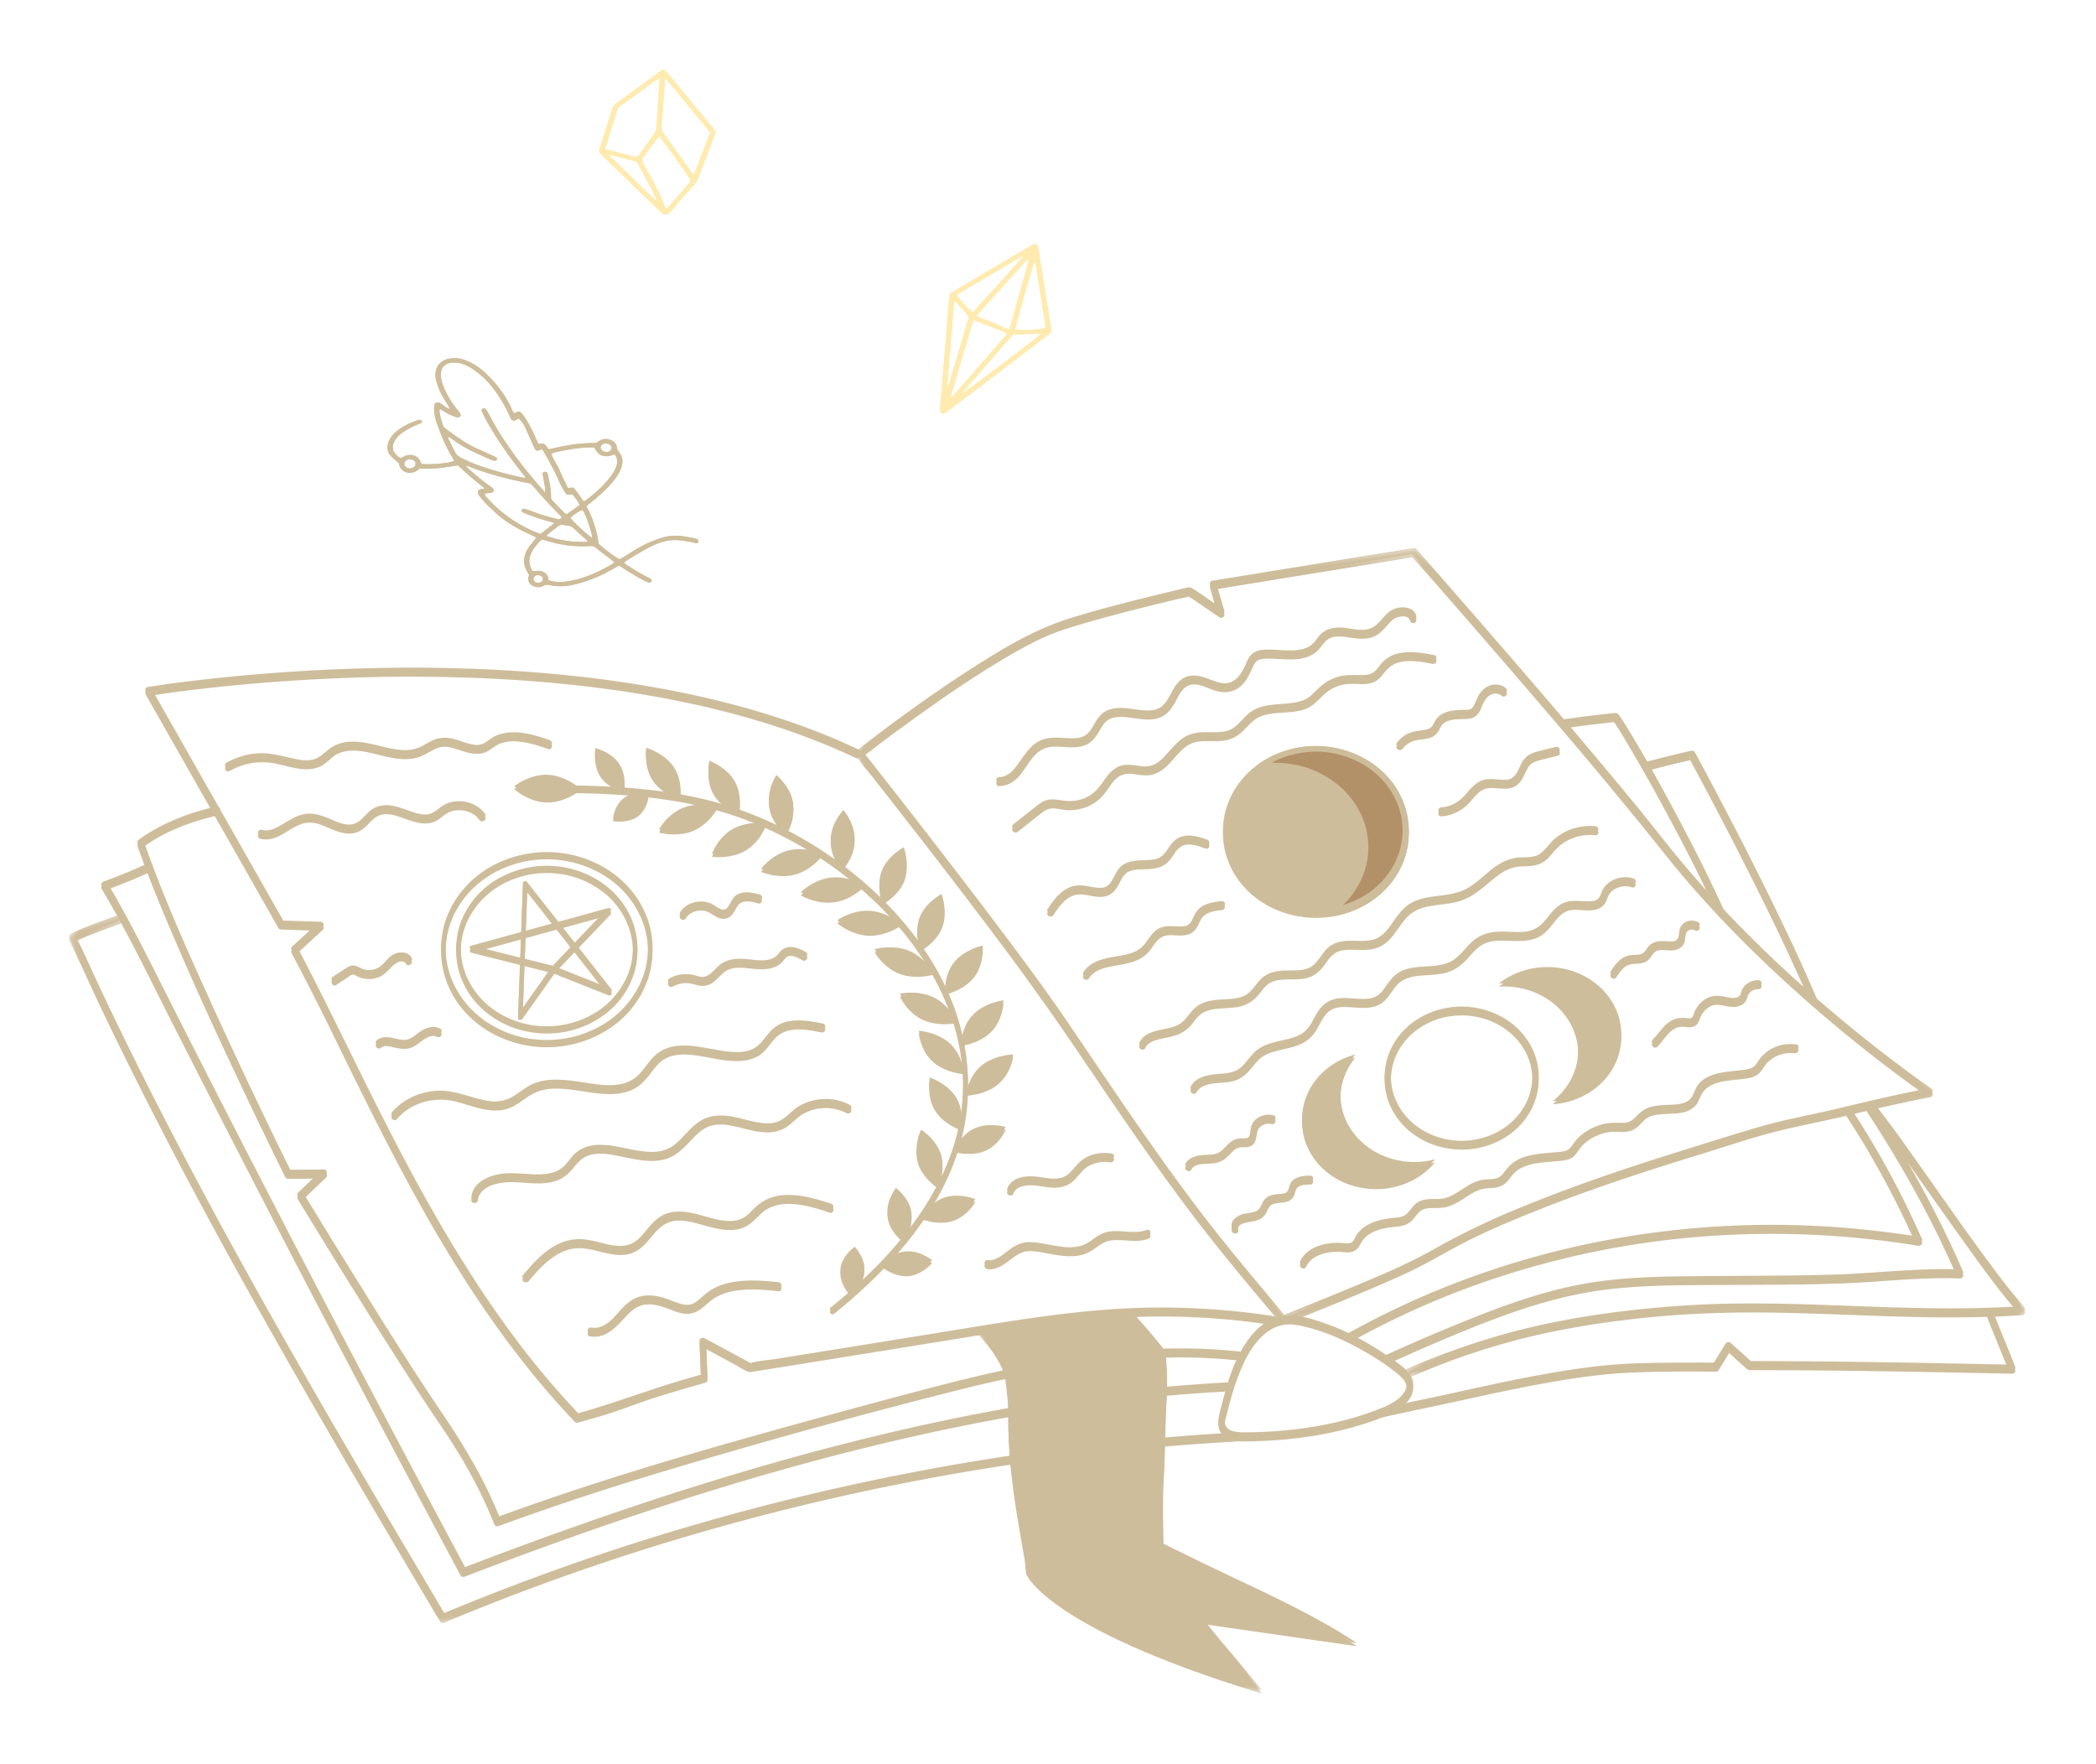 <svg width="120" height="101" fill="none" xmlns="http://www.w3.org/2000/svg"><g filter="url(#a)"><mask id="b" style="mask-type:luminance" maskUnits="userSpaceOnUse" x="48" y="31" width="63" height="45"><path d="M110.931 31.528H48.943v44.36h61.988v-44.36z" fill="#fff"/></mask><g mask="url(#b)"><path d="M49.081 43.13c2.398-1.874 4.899-3.671 7.513-5.29 1.5-.927 3.028-1.76 4.752-2.292 1.863-.575 3.77-1.043 5.672-1.504l.876-.209c.152-.037.242-.055.38.034.593.375 1.16.792 1.737 1.187l-.275.192-.466-1.612c-.023-.083.031-.191.13-.208l3.887-.633 6.194-1.007 1.418-.23c.062-.01.14-.005.183.043.74.841 1.48 1.686 2.215 2.53a834.272 834.272 0 0 1 4.997 5.773 389.27 389.27 0 0 1 5.369 6.38c.847 1.037 1.664 2.094 2.519 3.128a63.257 63.257 0 0 0 4.157 4.525c2.809 2.787 5.864 5.371 9.097 7.751.386.282.773.563 1.164.84.11.08.045.26-.082.284-1.622.314-3.229.69-4.834 1.071-1.189.283-2.39.517-3.577.797-1.629.383-3.213.937-4.806 1.423-1.63.5-3.253 1.014-4.861 1.564a93.7 93.7 0 0 0-4.74 1.752c-1.564.63-3.111 1.29-4.575 2.098-.872.482-1.726.97-2.637 1.39-.886.409-1.785.792-2.687 1.172-1.408.59-2.822 1.166-4.245 1.722-.101.041-.188.02-.255-.06-1.37-1.634-2.749-3.265-4.063-4.937-2.692-3.418-5.1-7.008-7.522-10.585a164.083 164.083 0 0 0-4.787-6.69 484.957 484.957 0 0 0-5.014-6.538 666.385 666.385 0 0 0-1.889-2.416c-.307-.392-.656-.776-.932-1.186l-.042-.053c-.142-.178.183-.347.323-.17.776.982 1.549 1.969 2.319 2.955a539.63 539.63 0 0 1 4.906 6.373c1.544 2.04 3.08 4.085 4.514 6.191 2.432 3.571 4.81 7.177 7.433 10.637 1.579 2.08 3.269 4.087 4.952 6.099l.124.148-.255-.06c1.192-.468 2.377-.948 3.558-1.437 1.738-.72 3.498-1.436 5.125-2.35a42.21 42.21 0 0 1 4.391-2.157 89.047 89.047 0 0 1 4.692-1.806c1.577-.559 3.17-1.082 4.772-1.582 1.623-.508 3.248-1.025 4.883-1.5 1.415-.413 2.884-.666 4.321-1.008 1.762-.419 3.525-.839 5.308-1.184l-.083.283a82.907 82.907 0 0 1-9.199-7.56 67.33 67.33 0 0 1-4.201-4.364c-1.022-1.164-1.965-2.38-2.937-3.58a306.523 306.523 0 0 0-5.263-6.294 793.053 793.053 0 0 0-5.194-6.017c-.6-.69-1.201-1.376-1.802-2.064a213.2 213.2 0 0 1-.579-.658c-.095-.107-.233-.223-.301-.344-.011-.016-.03-.031-.042-.047.06.016.121.03.183.044l-3.886.633a48156.085 48156.085 0 0 0-7.614 1.238l.132-.209.464 1.612c.039.13-.136.286-.275.191-.521-.358-1.044-.714-1.566-1.072-.032-.022-.226-.123-.233-.158.01.06.202-.036.066.02-.182.077-.42.1-.613.147-1.812.434-3.622.883-5.407 1.403-.776.226-1.552.461-2.283.792-.838.378-1.637.83-2.418 1.297-1.776 1.063-3.472 2.233-5.136 3.436a96.191 96.191 0 0 0-2.886 2.157c-.181.14-.447-.097-.264-.241z" fill="#CEBD9B"/></g><path d="M48.982 43.392c-3.204-1.517-6.659-2.553-10.18-3.265-3.467-.7-7.004-1.09-10.55-1.269a98.324 98.324 0 0 0-9.519 0c-2.348.11-4.692.293-7.025.56a73.433 73.433 0 0 0-2.781.364c-.095.015-.233.062-.331.052-.012-.002-.03.005-.043.007l.113-.25 2.56 4.509c1.367 2.405 2.734 4.808 4.1 7.215l.938 1.65c-.055-.029-.107-.057-.162-.084l2.242.07c.16.005.248.184.132.29-.496.456-.99.913-1.484 1.37.009-.07.02-.138.03-.206 1.728 3.274 3.294 6.613 4.97 9.91 2.13 4.185 4.432 8.313 7.256 12.152a48.217 48.217 0 0 0 3.925 4.697c-.06-.014-.121-.028-.183-.044 2.105-.575 4.118-1.364 6.21-1.973a76.8 76.8 0 0 1 1.071-.306c-.045.055-.091.108-.138.163l-.084-2.068c-.006-.13.163-.211.281-.147.55.296 1.1.594 1.652.89.296.16.596.322.892.484a.91.91 0 0 1 .15.08c.016-.09-.237.021-.066-.028.464-.134 1.004-.161 1.484-.239.923-.147 1.845-.296 2.769-.445 2.294-.37 4.587-.739 6.88-1.11 2.838-.462 5.677-.947 8.548-1.206a42.22 42.22 0 0 1 10.602.366c.237.038.136.365-.1.327a41.31 41.31 0 0 0-9.621-.425c-2.985.217-5.933.713-8.877 1.192-3.828.62-7.656 1.237-11.483 1.851-.121.019-.218.045-.335.003-.266-.096-.525-.282-.77-.414l-1.914-1.032.282-.147c.028.69.056 1.379.086 2.068.001.076-.06.143-.139.164-.898.25-1.79.513-2.68.79-1.063.33-2.085.756-3.153 1.075-.48.144-.962.282-1.446.416-.06.015-.141 0-.183-.044-2.872-3.02-5.264-6.376-7.372-9.873-2.463-4.082-4.535-8.345-6.615-12.597a158.158 158.158 0 0 0-2.223-4.36c-.037-.068-.032-.149.03-.205L18.212 53l.132.291-2.242-.072c-.063-.001-.132-.03-.161-.084l-2.561-4.507-4.1-7.215-.937-1.651c-.051-.09-.014-.227.112-.248a52.495 52.495 0 0 1 2.576-.357c2.223-.27 4.458-.461 6.696-.586 3.125-.175 6.259-.219 9.386-.102 3.543.133 7.081.468 10.56 1.097 3.543.638 7.037 1.587 10.308 2.994.4.173.796.353 1.189.54.212.1.025.393-.188.292z" fill="#CEBD9B"/><path d="M76.37 76.503a10.888 10.888 0 0 0-1.74-.564c-.352-.078-.705-.145-1.07-.098-.596.076-1.084.417-1.463.824-.44.477-.753 1.052-1.003 1.626-.257.59-.46 1.198-.63 1.812-.076.269-.146.54-.211.812-.067.266-.19.578-.09.848.157.432.802.423 1.207.419.601-.006 1.202-.031 1.802-.078 1.191-.09 2.375-.266 3.529-.548a17.614 17.614 0 0 0 1.684-.496c.464-.162.939-.333 1.358-.581.358-.212.678-.5.778-.89.105-.41-.274-.748-.584-.998-.832-.668-1.796-1.24-2.77-1.724-.26-.128-.527-.25-.797-.364-.219-.091-.028-.385.188-.293 1.165.49 2.241 1.134 3.252 1.85.367.262.768.545.98.933.221.403.11.852-.172 1.208-.28.353-.69.6-1.114.791-.536.241-1.1.434-1.664.608-1.21.369-2.462.61-3.727.755-.635.072-1.273.121-1.912.145-.325.015-.647.025-.97.023-.294 0-.592-.022-.863-.128-.433-.168-.65-.536-.607-.955.028-.289.12-.578.19-.86.33-1.297.733-2.665 1.568-3.78.382-.507.874-.963 1.518-1.186.86-.296 1.815-.01 2.634.262.302.1.595.213.887.334.219.09.03.384-.188.293z" fill="#CEBD9B"/><path d="M105.962 63.62a51.08 51.08 0 0 1 3.28 5.78c.275.566.538 1.137.795 1.711.059.132-.108.23-.23.21a52.4 52.4 0 0 0-6.611-.65 51.407 51.407 0 0 0-6.558.195 49.879 49.879 0 0 0-12.633 2.878 48.322 48.322 0 0 0-6.657 3.072c-.205.113-.394-.18-.188-.293a48.5 48.5 0 0 1 5.943-2.8 49.525 49.525 0 0 1 6.235-1.972c2.13-.522 4.298-.9 6.487-1.142 2.19-.241 4.399-.34 6.603-.297 2.229.043 4.453.23 6.652.554.277.04.551.083.826.127-.077.07-.153.14-.23.208a51.867 51.867 0 0 0-3.028-5.812 53.91 53.91 0 0 0-1.009-1.596c-.124-.19.199-.36.323-.172zM71.11 77.915c-5.726-.662-11.444.445-16.938 1.844a381.887 381.887 0 0 0-16.53 4.588 166.69 166.69 0 0 0-9.12 3.029c-.099.035-.198-.041-.229-.119-.782-1.98-1.827-3.829-3.044-5.615-.811-1.193-1.595-2.4-2.371-3.613a494.771 494.771 0 0 1-4.78-7.655c-.352-.574-.703-1.146-1.052-1.722a.163.163 0 0 1 .03-.205l1.327-1.265c.043.097.088.193.132.29l-2.037.019c-.06.001-.135-.031-.161-.085a313.229 313.229 0 0 1-2.259-4.67c-1.476-3.105-2.918-6.226-4.26-9.38-.693-1.624-1.366-3.26-1.945-4.921a.154.154 0 0 1 .048-.165c1.262-.933 2.878-1.562 4.45-1.915.234-.053.334.274.1.328-1.508.338-3.076.931-4.286 1.827l.048-.165c1.083 3.105 2.443 6.135 3.809 9.146a340.594 340.594 0 0 0 4.618 9.745l-.162-.085 2.037-.018c.166-.002.242.184.131.289l-1.325 1.264.028-.206a570.004 570.004 0 0 0 2.944 4.788c1.64 2.64 3.282 5.281 5.03 7.862 1.306 1.932 2.466 3.897 3.31 6.037l-.23-.118c5.365-1.969 10.869-3.595 16.4-5.126a584.103 584.103 0 0 1 8.31-2.25c2.775-.724 5.576-1.388 8.428-1.816 3.155-.474 6.368-.649 9.549-.282.234.027.237.366 0 .34zM89.436 41.38c.981-.158 1.973-.265 2.962-.379.12-.013.2.007.276.102.048.057.092.12.133.183.16.237.31.48.455.722 1.213 1.994 2.324 4.044 3.395 6.104a83.91 83.91 0 0 1 2.036 4.16c.092.202-.27.29-.36.09-.861-1.907-1.824-3.778-2.819-5.629a103.232 103.232 0 0 0-2.519-4.462c-.138-.23-.28-.46-.427-.686a6.373 6.373 0 0 0-.142-.213c-.017-.024-.038-.05-.055-.075-.035-.05.022.021-.015-.017l.133.05c-.985.114-1.976.22-2.954.377-.235.038-.336-.289-.099-.327z" fill="#CEBD9B"/><path d="M94.304 43.782a62.96 62.96 0 0 1 2.514-.621c.076-.017.174.011.211.077a216.61 216.61 0 0 1 1.681 3.16 213.3 213.3 0 0 1 3.465 6.9 100.184 100.184 0 0 1 1.862 4.104c.087.205-.274.292-.36.09-1.051-2.48-2.233-4.914-3.447-7.33a253.458 253.458 0 0 0-2.945-5.678l-.578-1.074.21.078c-.84.194-1.682.393-2.514.623-.231.062-.329-.265-.1-.329zM107.219 63.498a64.443 64.443 0 0 1 4.191 7.342c.342.708.669 1.421.978 2.14.044.102-.068.219-.18.215-2.195-.085-4.377.187-6.564.276-2.251.091-4.506.083-6.757.096-2.213.012-4.44-.013-6.641.23-2.136.234-4.191.81-6.183 1.535-1.979.72-3.911 1.556-5.827 2.405-.246.108-.49.218-.735.328-.215.099-.404-.194-.19-.291A107.804 107.804 0 0 1 85.17 75.3c1.978-.757 4.019-1.413 6.145-1.726 2.178-.321 4.39-.326 6.59-.341 2.279-.017 4.561-.015 6.84-.075 2.218-.056 4.426-.325 6.646-.321.273.001.545.007.818.018-.061.07-.119.143-.18.214-1.099-2.546-2.409-5.014-3.868-7.406a68.476 68.476 0 0 0-1.262-1.995c-.124-.188.199-.36.321-.17z" fill="#CEBD9B"/><mask id="c" style="mask-type:luminance" maskUnits="userSpaceOnUse" x="80" y="62" width="36" height="18"><path d="M116 62.896H80.334v16.24H116v-16.24z" fill="#fff"/></mask><g mask="url(#c)"><path d="M107.246 63.28c1.144 1.44 2.185 2.948 3.239 4.441 1.209 1.715 2.411 3.435 3.673 5.116a33.666 33.666 0 0 0 1.732 2.17c.102.116.037.278-.134.29-2.457.163-4.923.146-7.383.07-2.416-.072-4.828-.196-7.243-.222-2.438-.025-4.867.07-7.287.336-2.142.235-4.273.568-6.358 1.074a40.59 40.59 0 0 0-6.075 2.005c-.262.11-.522.221-.78.334-.217.094-.406-.198-.19-.293a42.746 42.746 0 0 1 6.117-2.163c2.064-.548 4.178-.92 6.308-1.183a59.785 59.785 0 0 1 7.261-.454c2.429-.004 4.855.112 7.281.195 2.471.086 4.947.136 7.418.015.31-.015.621-.033.931-.055-.043.098-.088.195-.132.29-1.215-1.372-2.27-2.867-3.327-4.341-1.231-1.719-2.434-3.453-3.668-5.169a58.254 58.254 0 0 0-1.706-2.283c-.14-.178.185-.349.323-.172z" fill="#CEBD9B"/></g><path d="M114.075 75.185c.413 1.088.885 2.159 1.299 3.248.039.103-.065.217-.18.214-2.711-.055-5.423-.11-8.135-.149a556.75 556.75 0 0 0-4.066-.045c-.685-.004-1.369-.008-2.054-.008-.236-.002-.472 0-.708-.002a.316.316 0 0 1-.232-.079c-.4-.344-.784-.706-1.177-1.057.1-.013.197-.024.293-.035l-.72 1.175a.189.189 0 0 1-.161.084c-1.68-.016-3.364-.016-5.04.064-1.498.07-2.988.29-4.46.546-1.7.296-3.385.664-5.069 1.035-1.513.332-3.033.643-4.546.975-.234.052-.334-.275-.1-.327 1.314-.289 2.633-.557 3.946-.844 1.703-.371 3.403-.755 5.12-1.069 1.56-.285 3.145-.537 4.736-.636 1.07-.067 2.145-.077 3.216-.084.732-.005 1.464-.006 2.197.001-.054.027-.107.057-.162.083l.722-1.174c.06-.097.21-.11.294-.035l1.209 1.087a3.29 3.29 0 0 1-.132-.05c3.871.002 7.74.06 11.61.136l3.419.069-.18.215c-.414-1.09-.886-2.16-1.299-3.248-.079-.207.283-.296.36-.09zM70.442 79.655c-5.842.292-11.635 1.158-17.32 2.4-5.784 1.263-11.459 2.91-17.032 4.786a239.441 239.441 0 0 0-9.464 3.42c-.087.034-.206.03-.256-.06a1869.04 1869.04 0 0 1-7.97-15.06 1499.444 1499.444 0 0 1-8.713-16.917C8.44 55.761 7.25 53.28 5.824 50.897c-.062-.107 0-.208.113-.25.854-.32 1.706-.653 2.52-1.047.213-.101.403.192.19.294-.844.407-1.727.75-2.61 1.08.035-.082.074-.165.111-.249 1.216 2.036 2.25 4.14 3.316 6.246a1383.53 1383.53 0 0 0 4.513 8.853c2.75 5.344 5.534 10.675 8.346 15.991 1.45 2.742 2.908 5.478 4.371 8.213l-.256-.06c5.548-2.132 11.174-4.1 16.913-5.769 5.688-1.652 11.492-3.015 17.389-3.9 3.213-.483 6.45-.821 9.702-.983.24-.012.24.327 0 .34z" fill="#CEBD9B"/><mask id="d" style="mask-type:luminance" maskUnits="userSpaceOnUse" x="4" y="52" width="68" height="42"><path d="M71.195 52.43H4v40.782h67.195V52.43z" fill="#fff"/></mask><g mask="url(#d)"><path d="M70.937 82.523a137.414 137.414 0 0 0-18.278 2.215 138.073 138.073 0 0 0-17.567 4.548 135.115 135.115 0 0 0-9.646 3.607c-.09.038-.205.027-.256-.059-3.013-5.088-6.025-10.176-8.943-15.307-2.91-5.112-5.726-10.268-8.354-15.504a241.468 241.468 0 0 1-2.164-4.422c-.588-1.238-1.13-2.498-1.754-3.722-.042-.081-.028-.186.067-.232.919-.457 1.901-.764 2.862-1.137.219-.084.41.208.19.294-.963.373-1.944.68-2.863 1.136l.065-.233c.536 1.05 1 2.126 1.503 3.188a240.666 240.666 0 0 0 1.912 3.948c1.312 2.64 2.671 5.26 4.067 7.863 2.775 5.175 5.698 10.283 8.67 15.366 1.678 2.87 3.372 5.728 5.065 8.59-.085-.021-.17-.04-.256-.062a136.35 136.35 0 0 1 17.24-5.887 138.372 138.372 0 0 1 28.44-4.53c.24-.012.24.327 0 .34z" fill="#CEBD9B"/></g><mask id="e" style="mask-type:luminance" maskUnits="userSpaceOnUse" x="55" y="74" width="23" height="23"><path d="M77.95 74.806H55.698V97H77.95V74.806z" fill="#fff"/></mask><g mask="url(#e)"><path d="M55.894 76.299c1.36 1.343 1.633 2.484 1.633 2.484s.217 1.397.203 2.272c-.043 2.723.435 5.427.911 8.114.064.353.109.946.109.946s1.13 3.083 13.496 6.844c-.821-1.002-1.442-1.778-2.237-2.702-.341-.397-.467-.577-1.029-1.26l8.725 1.255c-2.372-1.555-4.993-2.763-7.589-3.988a300.633 300.633 0 0 1-3.51-1.706s-.06-2.62.004-3.606c.106-1.652.084-3.293.19-4.944.072-1.122-.081-2.478-.081-2.478s-1.36-1.727-2.104-2.403L55.894 76.3z" fill="#CEBD9B"/></g><path d="M25.763 55.981c.35 1.045 1.05 1.97 2 2.64a6.162 6.162 0 0 0 3.212 1.09 6.301 6.301 0 0 0 3.47-.831 5.464 5.464 0 0 0 2.205-2.393c.458-.988.57-2.105.315-3.152a5.214 5.214 0 0 0-1.79-2.79c-.869-.709-1.968-1.164-3.124-1.304a6.301 6.301 0 0 0-3.49.587c-1.038.507-1.887 1.3-2.42 2.254a4.872 4.872 0 0 0-.57 3.114c.041.265.107.527.192.785.048.145-.2.215-.248.068a5.03 5.03 0 0 1 .055-3.343 5.628 5.628 0 0 1 2.104-2.644c1.013-.694 2.274-1.082 3.542-1.1a6.538 6.538 0 0 1 3.442.922c1.036.626 1.838 1.534 2.29 2.587a5.038 5.038 0 0 1 .22 3.354 5.48 5.48 0 0 1-1.87 2.766c-.96.762-2.173 1.235-3.443 1.343a6.578 6.578 0 0 1-3.523-.69c-1.071-.547-1.951-1.395-2.48-2.406a5.348 5.348 0 0 1-.337-.79c-.05-.144.198-.213.248-.067z" fill="#CEBD9B"/><path d="M26.589 55.754a4.53 4.53 0 0 0 1.7 2.245c.777.548 1.744.88 2.726.93a5.368 5.368 0 0 0 2.953-.703 4.63 4.63 0 0 0 1.886-2.043c.39-.839.484-1.79.267-2.677a4.435 4.435 0 0 0-1.518-2.374 5.21 5.21 0 0 0-2.653-1.111 5.365 5.365 0 0 0-2.982.499 4.716 4.716 0 0 0-2.056 1.917 4.123 4.123 0 0 0-.323 3.317c.05.147-.2.215-.249.07a4.314 4.314 0 0 1 .049-2.864 4.802 4.802 0 0 1 1.806-2.272 5.557 5.557 0 0 1 3.02-.94 5.603 5.603 0 0 1 2.967.789c.886.54 1.574 1.314 1.96 2.216.39.91.458 1.926.191 2.872a4.687 4.687 0 0 1-1.61 2.38 5.518 5.518 0 0 1-2.94 1.147 5.631 5.631 0 0 1-3.026-.59c-.917-.469-1.672-1.195-2.125-2.059a4.66 4.66 0 0 1-.292-.68c-.048-.146.2-.214.249-.069z" fill="#CEBD9B"/><path d="m30.179 50.678.48.61 1.153 1.465a5396.266 5396.266 0 0 0 2.6 3.307l.4.509c.062.079.13.156.188.24.002.003.006.005.008.01.082.104-.066.208-.174.164l-1.082-.43c-.576-.228-1.153-.458-1.732-.686-.13-.054-.263-.106-.396-.158l.177-.047-.638.903-1.023 1.443-.233.33c-.063.092-.248.074-.245-.052l.028-.75c.022-.6.043-1.2.067-1.799l.079-2.178.068-1.885c.011-.304.017-.612.034-.919v-.013c.005-.15.266-.159.261-.007l-.028.749-.065 1.8-.08 2.177-.07 1.885-.022.624c-.003.098.001.2-.01.295l-.001.013-.244-.054.638-.9c.341-.483.681-.965 1.023-1.446l.234-.33c.04-.056.107-.073.176-.046l1.083.43 1.73.688c.133.052.265.104.398.158l-.175.165c-.16-.203-.318-.408-.48-.61-.383-.49-.768-.978-1.152-1.467-.464-.59-.93-1.181-1.393-1.772a603.04 603.04 0 0 0-1.208-1.534c-.134-.17-.265-.34-.399-.509-.062-.079-.13-.158-.19-.24l-.005-.01c-.098-.125.124-.246.22-.123z" fill="#CEBD9B"/><path d="m31.658 55.722-1.586-.4-2.507-.63-.573-.145c-.122-.03-.135-.193-.008-.228.261-.07.522-.144.784-.214l1.864-.513 2.271-.623 1.95-.535c.316-.087.633-.184.953-.262.005 0 .01-.003.014-.003.129-.035.214.107.13.195l-1.077 1.129c-.566.596-1.135 1.191-1.703 1.786l-.388.409c-.11.116-.298-.05-.188-.163a986.959 986.959 0 0 1 2.78-2.916l.389-.409.131.195-.782.215-1.866.512-2.27.623-1.95.536c-.216.06-.431.117-.647.176-.101.029-.204.065-.306.085l-.012.004c-.003-.076-.007-.152-.008-.228.53.132 1.057.266 1.586.399l2.505.63.575.144c.16.04.1.27-.06.23zM81.747 58.582c1.962-.97 4.425-.31 5.493 1.472 1.068 1.782.341 4.02-1.62 4.99-1.963.97-4.428.31-5.495-1.473-1.068-1.78-.342-4.02 1.622-4.99zm4.043 6.75c2.136-1.056 2.929-3.495 1.766-5.433-1.162-1.94-3.846-2.66-5.982-1.605-2.135 1.056-2.927 3.495-1.764 5.435 1.162 1.938 3.846 2.659 5.98 1.603z" fill="#CEBD9B"/><path d="M89.838 58.482c-.82-1.367-2.42-2.1-4.023-1.995.227-.179.476-.338.75-.474 2.052-1.015 4.62-.325 5.738 1.538 1.118 1.864.359 4.197-1.694 5.212-.546.27-1.13.42-1.713.457 1.47-1.157 1.91-3.122.942-4.738zM77.26 64.7c-.819-1.367-.628-2.986.34-4.153a4.52 4.52 0 0 0-.845.316c-2.052 1.015-2.81 3.348-1.692 5.212 1.116 1.864 3.685 2.553 5.737 1.538a4.12 4.12 0 0 0 1.353-1.059c-1.865.492-3.924-.24-4.892-1.854zM80.727 35.55c-.056-.354-.609-.285-.857-.15-.206.111-.358.31-.509.476-.17.185-.341.368-.568.5-.44.258-.972.203-1.462.135-.464-.067-1.018-.174-1.39.16-.192.172-.318.394-.498.573a1.617 1.617 0 0 1-.64.383c-.491.167-1.04.13-1.554.105-.274-.014-.547-.031-.82-.019-.141.007-.296.023-.419.096-.12.07-.19.188-.245.303-.215.434-.377.893-.784 1.217-.397.316-.89.367-1.382.223-.448-.131-.96-.46-1.45-.339-.403.1-.595.49-.764.801-.188.348-.38.713-.74.943-.81.519-1.817.013-2.702.099-.198.018-.399.08-.554.199-.19.146-.307.353-.42.55-.24.414-.508.797-1.036.923-.529.128-1.08.001-1.617.023a1.489 1.489 0 0 0-1.084.503c-.488.519-.763 1.31-1.472 1.63a1.39 1.39 0 0 1-.54.122c-.241.009-.241-.331 0-.338.366-.011.636-.227.852-.48.25-.289.44-.617.676-.916.235-.3.514-.585.893-.733.515-.202 1.077-.11 1.617-.096.255.007.523.002.754-.101.232-.1.378-.284.502-.483.24-.387.433-.821.906-1.022.436-.183.922-.134 1.383-.074.441.056.922.156 1.36.035.431-.12.646-.488.833-.833.187-.343.365-.712.722-.94.429-.271.94-.175 1.391-.01.447.162.972.424 1.442.18.46-.24.653-.736.844-1.155.106-.235.25-.456.516-.566.26-.11.561-.109.844-.102.54.01 1.102.095 1.64.004.235-.038.466-.114.653-.255.217-.165.353-.399.534-.596.347-.378.844-.458 1.36-.406.477.05 1.025.211 1.492.045.503-.178.731-.702 1.143-.991.321-.226.822-.303 1.187-.124a.56.56 0 0 1 .323.412c.014.093-.025.181-.13.21-.087.022-.216-.029-.23-.12zM70.559 49.434c1.043 2.397 4.028 3.573 6.666 2.625 2.639-.947 3.932-3.658 2.889-6.055-1.043-2.396-4.026-3.572-6.667-2.623-2.638.947-3.931 3.657-2.888 6.053z" fill="#CEBD9B"/><path d="M75.338 43.212c.669 0 1.338.124 1.971.373 1.215.48 2.153 1.36 2.64 2.478a4.102 4.102 0 0 1-.06 3.449c-.528 1.105-1.497 1.955-2.729 2.398a5.384 5.384 0 0 1-3.797-.057c-1.216-.479-2.154-1.359-2.641-2.478-1.005-2.31.246-4.933 2.79-5.846a5.417 5.417 0 0 1 1.826-.318zm-.003 9.338c.66 0 1.32-.114 1.954-.341 1.32-.475 2.358-1.388 2.923-2.57a4.39 4.39 0 0 0 .066-3.694c-.521-1.198-1.526-2.141-2.83-2.653a5.771 5.771 0 0 0-4.066-.06c-2.724.976-4.065 3.786-2.99 6.261.524 1.2 1.528 2.142 2.83 2.655a5.782 5.782 0 0 0 2.113.402z" fill="#CEBD9B"/><path d="M77.8 46.961c-.916-2.103-3.325-3.265-5.684-2.878a5.234 5.234 0 0 1 1.331-.703c2.64-.948 5.624.227 6.667 2.624 1.043 2.397-.25 5.108-2.889 6.055-.324.116-.652.2-.982.254 1.709-1.248 2.404-3.403 1.557-5.352z" fill="#B39168"/><path d="M75.338 43.212c.669 0 1.338.124 1.971.373 1.215.48 2.153 1.36 2.64 2.478a4.102 4.102 0 0 1-.06 3.449c-.528 1.105-1.497 1.955-2.729 2.398a4.667 4.667 0 0 1-.284.093c1.419-1.35 1.861-3.324 1.088-5.1-.84-1.93-2.95-3.143-5.178-3.049.231-.125.475-.234.726-.325a5.417 5.417 0 0 1 1.826-.318zm.905 9.262.03-.003a5.76 5.76 0 0 0 1.016-.262c1.32-.475 2.358-1.388 2.923-2.57a4.39 4.39 0 0 0 .066-3.694c-.521-1.198-1.526-2.141-2.83-2.653a5.771 5.771 0 0 0-4.066-.06 5.493 5.493 0 0 0-1.378.727.148.148 0 0 0-.05.19.182.182 0 0 0 .193.093c2.312-.38 4.623.788 5.49 2.779.802 1.846.198 3.923-1.505 5.167a.154.154 0 0 0-.05.191.18.18 0 0 0 .16.095zM82.009 38.01c-.771-.156-1.833-.349-2.474.204-.337.29-.49.703-.953.867-.463.165-.966.035-1.444.082-.489.049-.957.256-1.305.572-.345.312-.607.664-1.07.845-.814.318-1.749.118-2.562.427-.427.16-.69.5-.992.8-.317.319-.681.542-1.158.601-.484.062-.98-.021-1.462.053-.39.061-.69.253-.955.508-.48.462-.846 1.091-1.525 1.34-.454.169-.894.035-1.359-.006-.46-.04-.776.153-1.038.482-.25.313-.444.667-.745.944a2.507 2.507 0 0 1-1.198.602 2.582 2.582 0 0 1-.691.048c-.275-.018-.542-.098-.817-.097-.27.003-.471.138-.667.292-.22.172-.44.347-.658.52l-.664.527c-.182.143-.447-.097-.266-.24.449-.355.893-.711 1.343-1.062.18-.143.376-.28.608-.339.278-.072.567-.02.845.024.484.078.965.034 1.404-.179.412-.2.676-.507.922-.857.22-.309.443-.64.794-.842.447-.259.93-.14 1.417-.081.399.049.735-.043 1.035-.282.273-.222.492-.494.723-.75.229-.253.475-.5.786-.673.413-.23.89-.25 1.363-.245.471.006.973.028 1.372-.244.361-.245.594-.617.94-.88.73-.55 1.683-.425 2.555-.57.214-.036.428-.09.621-.184.213-.104.377-.26.537-.423.341-.352.692-.644 1.181-.82.486-.176.963-.151 1.475-.147.234.003.482-.011.681-.14.188-.12.304-.312.438-.476a1.834 1.834 0 0 1 1.06-.634c.442-.092.899-.067 1.344-.007.22.03.44.069.658.114.235.048.135.375-.099.327zM85.958 39.83c-.152-.147-.4-.151-.593-.061-.22.103-.36.316-.457.516-.09.192-.145.402-.28.574a.789.789 0 0 1-.594.296c-.442.035-.92-.026-1.313.212-.21.129-.265.328-.383.518a.895.895 0 0 1-.55.383c-.26.07-.538.064-.799.137-.28.078-.521.245-.686.462-.135.18-.46.01-.323-.17a1.69 1.69 0 0 1 .62-.512c.242-.113.495-.152.762-.186.25-.032.518-.066.655-.285.129-.21.2-.414.414-.572.39-.284.924-.32 1.405-.323.13 0 .28.01.393-.065.094-.062.15-.169.194-.263.104-.218.173-.442.32-.64.162-.216.392-.404.68-.46.288-.055.594 0 .8.199.166.16-.1.4-.265.24zM69.013 48.58c-.353-.128-.767-.282-1.154-.206-.37.072-.538.376-.72.646-.184.276-.399.507-.739.627-.32.113-.678.11-1.016.123-.317.01-.677.028-.92.235-.226.19-.322.475-.46.718-.152.27-.374.509-.71.592-.384.097-.78-.026-1.16-.085-.421-.065-.783.021-1.1.282-.302.248-.521.565-.726.881-.123.19-.445.017-.323-.17.357-.552.826-1.207 1.573-1.334.419-.07.81.06 1.221.109.185.022.379.025.546-.058a.796.796 0 0 0 .319-.325c.166-.269.268-.568.5-.799.232-.234.561-.327.895-.364.354-.038.717-.007 1.067-.078.375-.078.566-.306.755-.593.218-.33.461-.647.9-.736.459-.093.929.053 1.351.208.22.079.126.409-.1.327zM89.17 43.27c-.335.084-.67.167-1.004.252-.26.066-.485.148-.636.359-.24.338-.315.774-.658 1.05-.464.373-1.037.162-1.585.188-.537.024-.836.472-1.142.815a2.35 2.35 0 0 1-1.618.803c-.239.019-.239-.323 0-.34.593-.042 1.036-.342 1.394-.75.303-.345.615-.742 1.121-.84.282-.055.565-.014.849.009.253.02.53.028.73-.136.322-.265.38-.713.628-1.026.175-.221.412-.347.694-.427.373-.106.751-.19 1.127-.285.233-.058.332.27.1.327zM69.992 52.099c-.306.038-.632.077-.902.218-.276.144-.368.383-.486.636-.125.265-.318.483-.636.565-.296.076-.61.027-.911.023-.312-.005-.556.065-.767.279-.19.193-.32.433-.492.64-.41.492-1.017.667-1.66.78-.637.11-1.441.201-1.789.772-.116.192-.44.021-.323-.172.314-.513.949-.733 1.55-.849.627-.12 1.364-.159 1.822-.62.39-.392.579-.974 1.2-1.128.325-.08.662-.02.994-.022.14-.003.286-.013.409-.08.136-.078.21-.208.271-.34.143-.303.27-.574.592-.756.307-.174.675-.23 1.029-.275.1-.011.198.023.23.118.024.08-.032.198-.13.21zM91.333 47.82a2.851 2.851 0 0 0-1.565.289 2.492 2.492 0 0 0-.631.46c-.18.18-.326.386-.508.565a1.476 1.476 0 0 1-.677.393c-.278.07-.57.062-.856.076-.497.026-.921.213-1.304.495-.767.561-1.379 1.287-2.367 1.534-.531.134-1.085.154-1.622.258-.505.097-.935.286-1.27.646-.58.621-.896 1.535-1.846 1.779-.541.138-1.103.024-1.654.072-.258.022-.508.097-.702.26-.181.148-.31.339-.442.523-.278.385-.59.715-1.1.832-.511.119-1.042.037-1.56.107-.249.036-.488.113-.676.271-.184.155-.318.35-.467.532-.314.389-.686.645-1.214.738-.493.088-1.006.055-1.498.154a1.455 1.455 0 0 0-.645.276c-.199.164-.337.375-.497.568-.295.356-.647.563-1.116.686-.385.101-.813.136-1.172.31-.152.075-.287.18-.355.328-.04.085-.123.145-.23.119-.089-.022-.17-.124-.132-.209.365-.794 1.42-.675 2.148-.992.478-.21.668-.662 1.022-.99.369-.344.875-.447 1.384-.49.48-.039 1.014-.015 1.453-.222.473-.224.664-.71 1.037-1.034.394-.34.917-.403 1.437-.413.498-.01 1.08.032 1.475-.3.367-.307.535-.763.915-1.06.429-.338.981-.354 1.52-.34.52.013 1.052.026 1.47-.303.35-.275.573-.655.824-1.002.264-.364.565-.71.993-.92.482-.236 1.028-.298 1.562-.364.535-.07 1.07-.151 1.535-.413.42-.236.765-.56 1.125-.863.347-.29.713-.578 1.15-.748a2.48 2.48 0 0 1 .74-.16c.302-.021.62.005.91-.089.256-.083.44-.276.604-.464.172-.199.335-.402.545-.57a3.093 3.093 0 0 1 1.445-.637c.269-.043.54-.053.812-.028.236.024.239.364 0 .34zM93.42 50.799c-.43-.145-.942-.014-1.227.317-.157.185-.177.422-.31.616a.86.86 0 0 1-.516.344c-.45.111-.919-.021-1.374.025-.46.048-.745.37-1 .687-.27.337-.54.698-.963.89-.477.217-1.017.208-1.534.19-.521-.019-1.09-.06-1.561.184-.427.222-.708.618-1.025.947-.333.343-.72.603-1.215.714-.495.113-1.01.105-1.515.161-.484.055-.928.197-1.234.561-.301.355-.493.788-.919 1.046-.434.265-.978.238-1.476.202-.472-.033-1.024-.098-1.422.191-.361.261-.521.697-.735 1.055a2.036 2.036 0 0 1-1.02.89c-.452.18-.94.25-1.41.383a2.5 2.5 0 0 0-.637.266c-.212.13-.373.315-.522.5-.323.397-.636.775-1.181.923-.53.142-1.105.062-1.622.252-.216.08-.394.203-.497.395-.105.197-.427.025-.323-.17.222-.418.734-.601 1.211-.666.57-.076 1.2-.023 1.647-.412.372-.325.591-.768 1.009-1.056.405-.28.908-.389 1.392-.502.463-.105.958-.218 1.3-.54.333-.314.48-.75.724-1.116.258-.386.627-.665 1.13-.734.525-.072 1.046.043 1.572.023.244-.008.488-.056.69-.188.201-.13.34-.325.47-.51.275-.391.546-.76 1.034-.95.914-.358 2.072-.033 2.893-.61.397-.28.663-.682 1.013-1.004.38-.346.83-.531 1.366-.575.548-.045 1.1.044 1.646-.005.515-.049.878-.287 1.184-.652.28-.328.522-.706.917-.932.42-.235.905-.183 1.372-.163.202.008.432.02.62-.062.236-.103.267-.349.36-.547.188-.396.62-.681 1.085-.749.236-.035.476-.022.703.054.223.074.127.403-.1.327zM97.037 53.269c-.14-.076-.341-.06-.445.065-.12.143-.095.373-.132.54-.086.382-.424.547-.826.541-.359-.006-.758-.118-.99.197-.114.155-.208.32-.382.429-.186.114-.416.125-.635.137-.256.014-.464.063-.655.23-.175.155-.304.35-.427.54-.12.19-.444.02-.321-.17.23-.36.503-.74.956-.88.23-.07.472-.038.705-.081.248-.048.327-.237.46-.409.272-.351.654-.37 1.089-.343.166.01.388.044.532-.052.17-.11.15-.368.18-.537a.672.672 0 0 1 .388-.523.786.786 0 0 1 .692.023c.205.112.018.406-.189.293zM72.795 64.354c-.36-.09-.735.124-.813.453-.076.325-.051.738-.487.852-.204.054-.43-.012-.627.062-.163.064-.288.196-.402.313-.123.127-.244.254-.393.357a1.359 1.359 0 0 1-.62.214c-.397.05-1.036-.042-1.25.358-.106.196-.429.024-.325-.17.197-.367.666-.471 1.076-.494.248-.014.52-.002.75-.1.189-.077.324-.225.457-.363.127-.132.26-.264.424-.36.19-.111.393-.128.613-.128.1 0 .22.004.29-.073.058-.065.072-.165.084-.244.031-.182.039-.361.132-.529.216-.386.733-.59 1.19-.475.232.058.133.386-.099.327zM100.674 56.634c-.236-.003-.463.11-.573.303-.053.09-.063.192-.102.286a.607.607 0 0 1-.213.268c-.175.123-.41.17-.629.16-.287-.012-.558-.122-.847-.123-.464 0-.821.373-.966.744-.082.215-.15.427-.41.51-.238.077-.48-.015-.723.01-.625.07-.936.765-1.32 1.134-.167.16-.43-.082-.264-.24.39-.373.635-.885 1.164-1.123.259-.116.5-.114.779-.093.107.008.247.026.32-.062.068-.08.084-.206.125-.3.177-.4.525-.772.998-.885.281-.066.56-.014.837.041.217.044.498.099.696-.032.114-.076.119-.2.16-.313a.869.869 0 0 1 .203-.32c.192-.197.476-.307.765-.303.24.001.242.34 0 .338zM75 67.822c-.213.004-.46.007-.645.114-.206.12-.19.362-.282.547-.21.417-.699.341-1.107.43-.237.05-.318.207-.408.398-.1.207-.222.39-.447.499-.24.114-.505.13-.762.186-.207.044-.537.166-.457.414.067.21-.294.3-.361.09-.137-.425.285-.735.694-.827.223-.05.465-.056.675-.147.206-.09.274-.263.361-.44a.864.864 0 0 1 .351-.41c.162-.089.354-.111.539-.13.158-.014.363-.008.493-.1.15-.102.146-.322.213-.469.185-.42.702-.486 1.142-.493.241-.005.241.335 0 .338zM102.732 60.302a1.879 1.879 0 0 0-1.484.475c-.205.19-.313.443-.507.642-.207.213-.503.293-.803.335-.908.126-2.176.08-2.57 1.005-.103.239-.199.48-.413.654a1.418 1.418 0 0 1-.588.274c-.462.104-.941.065-1.408.123-.22.026-.444.079-.634.189-.225.132-.372.346-.565.51-.223.192-.48.29-.793.296-.309.006-.607-.031-.914.024-.562.1-1.076.364-1.454.754-.19.193-.302.446-.506.626-.22.192-.516.233-.808.258-.533.05-1.075.07-1.597.19-.248.06-.489.143-.706.273-.227.135-.379.322-.53.522-.162.218-.344.402-.622.494-.273.089-.57.062-.853.109-.522.085-.935.422-1.36.685a3.154 3.154 0 0 1-.69.332c-.282.09-.57.09-.862.09-.3 0-.585.017-.803.225-.18.17-.3.386-.487.548-.228.199-.51.262-.813.293a5.828 5.828 0 0 0-.814.123c-.487.121-.962.348-1.201.773-.129.23-.236.458-.53.542-.268.078-.566.002-.844.002-.48.001-.995.101-1.383.37-.19.133-.329.304-.422.502-.095.2-.416.029-.323-.172.2-.427.615-.713 1.084-.875.246-.085.507-.13.77-.152.268-.023.527.007.794.017.141.005.275-.006.365-.116.085-.104.129-.231.197-.343.127-.205.309-.376.519-.514.439-.29.987-.412 1.516-.471.306-.034.62-.031.85-.245.182-.17.302-.385.486-.55.215-.19.485-.27.78-.29.3-.02.603.02.898-.051.514-.123.92-.478 1.36-.733a2.61 2.61 0 0 1 .73-.302c.284-.062.586-.032.867-.104.29-.075.424-.308.587-.515.154-.199.338-.367.563-.499.464-.272 1.025-.36 1.565-.417.272-.03.546-.048.82-.072.304-.026.57-.055.75-.3.164-.219.311-.433.52-.618a3.1 3.1 0 0 1 1.51-.72c.316-.054.617-.036.935-.033.334.003.528-.128.742-.344.176-.176.346-.355.582-.466.432-.205.935-.205 1.41-.227.436-.021.96-.052 1.207-.435.15-.232.202-.503.376-.724.14-.176.321-.32.53-.425.45-.227.974-.291 1.477-.348.26-.03.525-.046.781-.097a.93.93 0 0 0 .391-.157c.127-.1.205-.242.292-.369a2.152 2.152 0 0 1 1.308-.867c.273-.06.548-.066.824-.032.238.03.137.358-.099.328zM47.554 75.038c2.892-2.329 5.482-5.14 6.777-8.49a12.043 12.043 0 0 0 .268-7.911c-.782-2.552-2.337-4.88-4.309-6.82a22.27 22.27 0 0 0-7.24-4.74c-3.414-1.382-7.176-1.652-10.863-1.678-.464-.003-.93-.003-1.395 0-.18 0-.19-.26-.008-.26 3.741-.018 7.569.085 11.132 1.25 2.937.96 5.643 2.584 7.862 4.579 2.106 1.892 3.819 4.18 4.792 6.728.973 2.55 1.136 5.317.364 7.93-.991 3.371-3.36 6.284-6.093 8.68-.353.308-.711.608-1.076.903-.133.105-.346-.06-.211-.17z" fill="#CEBD9B"/><path d="M34.395 44.5c.454.654 1.344.87 1.344.87s.147-.839-.308-1.492c-.456-.652-1.342-.87-1.344-.87.002 0-.149.84.308 1.492zM37.401 44.737c.542.772 1.554 1.054 1.554 1.054-.002 0 .133-.968-.408-1.74-.54-.773-1.55-1.058-1.55-1.058s-.138.971.404 1.744zM40.856 45.491c.468.81 1.45 1.169 1.45 1.169s.222-.952-.247-1.76c-.467-.809-1.448-1.171-1.448-1.171s-.225.953.245 1.762zM44.047 46.285c.156.905.955 1.54.955 1.54s.548-.831.394-1.735c-.153-.903-.951-1.54-.951-1.54s-.551.83-.398 1.735zM47.563 48.192c-.022.912.644 1.665.644 1.665s.699-.726.72-1.637c.024-.912-.639-1.665-.639-1.666 0 0-.701.724-.725 1.638zM39.11 46.428c-.914.364-1.384 1.24-1.384 1.24s1.01.282 1.924-.082c.915-.365 1.385-1.238 1.385-1.238s-1.01-.283-1.925.08zM41.941 47.645c-.847.482-1.175 1.41-1.173 1.41 0 0 1.044.142 1.89-.34.846-.483 1.175-1.408 1.175-1.407 0 0-1.046-.143-1.892.337zM45.125 48.872c-.96.245-1.552 1.048-1.552 1.048s.96.405 1.918.16c.96-.247 1.554-1.048 1.554-1.048s-.96-.404-1.92-.16zM47.543 50.424c-.987.121-1.696.84-1.696.84s.889.523 1.876.4c.986-.12 1.697-.838 1.697-.838s-.891-.52-1.877-.402zM49.77 52.324c-.993-.05-1.837.535-1.837.535s.77.665 1.763.713c.995.048 1.836-.536 1.836-.536s-.768-.661-1.762-.712zM52.002 54.597c-.914-.36-1.926-.078-1.926-.078s.472.864 1.388 1.223c.916.358 1.925.074 1.925.076 0 0-.472-.863-1.387-1.221zM53.438 57.273c-.882-.42-1.912-.209-1.914-.209 0 0 .4.894 1.284 1.313.885.42 1.914.205 1.914.205s-.4-.89-1.284-1.31zM54.368 59.905c-.708-.64-1.762-.715-1.762-.715s.093.961.803 1.599c.71.638 1.761.711 1.761.711s-.094-.958-.802-1.595zM54.725 62.983c-.497-.786-1.49-1.115-1.49-1.115s-.19.948.307 1.734c.497.789 1.49 1.114 1.49 1.114s.188-.947-.307-1.732zM53.873 66.275c-.266-.875-1.136-1.42-1.136-1.42s-.444.875-.179 1.751c.266.876 1.14 1.419 1.14 1.419s.44-.876.175-1.75zM50.487 50.026c-.336.859.036 1.764.036 1.764 0-.001.913-.486 1.248-1.342.335-.856-.032-1.76-.032-1.76s-.916.481-1.252 1.338zM52.654 52.7c-.333.856.04 1.759.04 1.759s.913-.487 1.247-1.342c.332-.855-.04-1.755-.04-1.755s-.915.483-1.247 1.339zM54.64 55.254c-.596.726-.531 1.689-.531 1.689s1.027-.219 1.623-.945c.596-.726.534-1.686.534-1.684 0 0-1.029.214-1.627.94zM55.732 58.248c-.669.671-.701 1.635-.701 1.634 0 0 1.046-.13 1.713-.8.666-.672.703-1.632.703-1.632s-1.047.127-1.715.798zM56.207 61.176c-.742.603-.886 1.556-.886 1.556s1.056-.028 1.797-.631c.74-.605.887-1.555.888-1.555 0 0-1.057.025-1.799.63zM55.822 64.768c-.802.349-1.158 1.195-1.158 1.195s.946.276 1.748-.075c.803-.35 1.16-1.192 1.16-1.192s-.947-.277-1.75.072zM54.089 68.734c-.839.272-1.29 1.078-1.29 1.078s.908.367 1.746.095 1.29-1.077 1.29-1.077-.908-.367-1.746-.096zM51.875 71.823c-.785.063-1.36.739-1.36.739s.699.568 1.486.502c.784-.067 1.36-.74 1.36-.74s-.7-.567-1.486-.501zM48.122 72.8c-.073.72.548 1.362.548 1.362 0-.002.737-.528.81-1.247.073-.719-.546-1.36-.546-1.36s-.739.526-.812 1.245zM52.175 69.571c-.112-.806-.879-1.381-.879-1.381s-.587.731-.473 1.54c.112.807.88 1.38.882 1.38 0 0 .583-.732.47-1.539zM35.748 45.85c-.563.391-.652 1.166-.652 1.166s.828.142 1.393-.25c.563-.39.651-1.163.651-1.163s-.827-.143-1.392.248zM31.283 45.945c1.029.028 1.885-.651 1.885-.651s-.808-.727-1.837-.758c-1.028-.032-1.886.65-1.886.65s.81.73 1.838.76zM31.376 42.88c-.586-.204-1.199-.403-1.832-.433a2.354 2.354 0 0 0-.875.112c-.305.105-.513.327-.79.47-.514.263-1.078.077-1.587-.091-.253-.082-.515-.172-.787-.185-.313-.014-.572.107-.832.254-.276.155-.546.313-.863.388-.316.076-.65.081-.976.049-.674-.07-1.305-.296-1.97-.409-.597-.099-1.274-.104-1.765.27-.243.184-.445.414-.726.556-.273.137-.584.19-.894.182-.737-.02-1.419-.33-2.15-.389a3.739 3.739 0 0 0-2.167.482c-.205.117-.392-.176-.189-.293a4.12 4.12 0 0 1 1.936-.54c.681-.018 1.31.185 1.965.32.304.063.63.114.943.062.339-.058.575-.24.815-.451.233-.205.477-.377.784-.48.286-.095.6-.123.9-.114.663.02 1.283.22 1.919.36.346.075.698.134 1.055.121.351-.011.662-.11.961-.275.265-.146.525-.317.83-.392a1.85 1.85 0 0 1 .839.019c.276.063.54.167.81.246.248.075.523.144.782.082.337-.082.571-.37.883-.503.308-.131.643-.19.981-.193.725-.005 1.431.214 2.099.448.222.078.126.406-.1.327zM27.442 46.944c-.23-.337-.655-.537-1.088-.555a1.447 1.447 0 0 0-.628.104c-.238.103-.412.284-.62.425-.796.54-1.715-.023-2.517-.236-.42-.11-.823-.108-1.16.174-.36.303-.622.713-1.128.833-.467.111-.93-.06-1.35-.231-.42-.174-.882-.41-1.36-.356-.975.112-1.627 1.186-2.693.915-.232-.059-.134-.387.1-.328.426.108.817-.109 1.163-.313.387-.226.77-.49 1.228-.584.494-.101.966.05 1.413.231.401.162.864.42 1.323.353.499-.072.747-.541 1.106-.812.37-.28.808-.341 1.272-.251.446.086.857.283 1.292.406.195.055.397.099.605.089.24-.011.433-.114.613-.255.222-.175.433-.335.713-.423.237-.075.498-.098.746-.072.526.055 1.01.303 1.293.715.128.186-.195.358-.323.171zM47.017 59.108c-.896-.189-2.007-.374-2.664.364-.3.335-.509.717-.91.967-.29.182-.633.27-.98.299-.767.067-1.54-.137-2.288-.26-.69-.114-1.48-.208-2.106.145-.396.223-.638.601-.902.937-.256.327-.545.628-.942.819-.727.346-1.574.279-2.358.175-.818-.11-1.662-.3-2.494-.2-.44.054-.822.215-1.177.456-.407.274-.784.59-1.287.708-1.043.246-2.052-.305-3.045-.496-.928-.18-1.93.043-2.657.596-.18.137-.34.289-.483.458-.062.072-.199.058-.264 0-.08-.072-.062-.17 0-.241.59-.692 1.5-1.122 2.456-1.204 1.081-.093 2.016.42 3.054.577a2.046 2.046 0 0 0 1.442-.282c.405-.253.755-.566 1.216-.739.791-.299 1.674-.199 2.497-.082.798.113 1.66.306 2.465.129.4-.088.74-.28 1.012-.562.318-.33.54-.727.875-1.044 1.197-1.127 3.015-.313 4.453-.226.351.021.713.007 1.04-.114.402-.15.645-.454.885-.768.283-.373.605-.68 1.091-.822.47-.138.977-.112 1.458-.045.239.032.476.079.712.128.233.05.134.378-.1.327zM48.464 63.728a2.632 2.632 0 0 0-2.403.002c-.398.208-.666.55-1.03.793-.313.21-.693.306-1.08.308-.79.002-1.529-.312-2.3-.42-.362-.049-.748-.046-1.09.091-.346.14-.616.39-.863.646-.498.511-.964 1.076-1.732 1.25-.718.162-1.471.005-2.178-.138-.653-.132-1.389-.323-2.048-.121-.376.113-.623.37-.851.654-.264.328-.54.617-.96.78-.813.311-1.707.128-2.552.107-.63-.016-1.502.118-1.87.644a.789.789 0 0 0-.147.39c-.017.216-.39.218-.372 0 .059-.704.723-1.113 1.423-1.277.832-.194 1.664-.004 2.505-.026.425-.013.872-.087 1.214-.336.36-.262.546-.671.896-.945.568-.445 1.303-.458 2.008-.356.747.108 1.48.342 2.24.352.36.004.719-.05 1.034-.214.337-.176.599-.447.85-.714.253-.267.502-.544.812-.762.32-.226.686-.357 1.09-.386.813-.06 1.59.265 2.374.396.358.059.74.076 1.085-.048.435-.157.707-.532 1.067-.785.689-.487 1.642-.638 2.476-.412.206.055.405.135.59.234.207.111.02.404-.188.293zM47.49 69.426c-1.176-.4-2.823-.898-3.87.016-.254.223-.466.483-.75.675a1.792 1.792 0 0 1-.786.288c-.56.07-1.122-.075-1.655-.219-.532-.144-1.083-.323-1.648-.302-.597.023-1.004.361-1.352.773-.365.434-.712.907-1.3 1.103-.682.226-1.415-.017-2.08-.172-.38-.09-.773-.161-1.168-.11-.36.046-.694.181-.995.36-.65.384-1.154.953-1.619 1.51-.142.17-.467.003-.32-.172.795-.951 1.828-2.088 3.279-2.054.746.017 1.43.347 2.173.385.344.018.675-.05.954-.241.24-.162.424-.383.601-.596.365-.44.737-.89 1.343-1.055.552-.15 1.144-.04 1.684.098.552.139 1.11.34 1.689.369.257.013.521-.013.757-.116.318-.138.537-.39.773-.62.269-.26.568-.467.934-.596a3.078 3.078 0 0 1 1.1-.157c.811.017 1.601.25 2.356.506.222.076.125.403-.1.327zM63.547 66.549a1.851 1.851 0 0 0-1.237.221c-.364.213-.558.567-.856.842-.334.306-.772.412-1.237.383-.432-.026-.853-.15-1.286-.134-.354.013-.793.119-.905.464-.068.21-.428.121-.36-.09.112-.345.43-.558.801-.651.425-.106.846-.05 1.273.015.5.075 1.04.138 1.433-.213.333-.299.544-.674.95-.909.45-.264 1-.347 1.524-.257.236.043.135.37-.1.329zM65.744 70.925c-.641.235-1.324.038-1.985.077-.351.02-.623.148-.89.347-.268.197-.527.38-.861.478-.677.196-1.413.047-2.088-.073-.35-.062-.714-.145-1.073-.12-.288.021-.533.152-.76.309-.456.317-.911.785-1.545.719-.235-.026-.239-.366 0-.34.522.055.913-.358 1.287-.623.22-.155.453-.298.725-.362.354-.085.722-.034 1.074.022.67.107 1.382.31 2.065.189.35-.062.619-.221.89-.424.27-.2.542-.371.888-.429.718-.123 1.48.157 2.172-.097.223-.082.32.245.1.327zM44.56 73.925c-.765-.08-1.556-.15-2.322-.047a3.569 3.569 0 0 0-1.06.293c-.33.154-.578.374-.84.604-.28.244-.6.45-1.003.447-.455-.003-.861-.227-1.276-.365-.408-.136-.864-.243-1.294-.13-.36.094-.632.335-.873.585-.55.575-1.148 1.359-2.114 1.198-.236-.04-.136-.366.1-.327.804.134 1.347-.703 1.797-1.16.248-.252.534-.475.886-.592.41-.138.863-.099 1.276.004.42.106.798.309 1.217.409.191.047.391.058.58-.014.182-.07.331-.2.473-.326.26-.23.518-.448.84-.606.327-.16.685-.266 1.052-.326.846-.14 1.712-.074 2.56.013.237.024.24.364 0 .34zM45.94 54.979c-.213-.124-.502-.292-.77-.239-.135.029-.213.129-.292.226-.08.096-.16.185-.267.26-.422.297-1.001.296-1.507.24-.545-.056-1.178-.166-1.633.19-.335.266-.6.683-1.063.776-.326.065-.598-.083-.911-.13a1.569 1.569 0 0 0-.974.181c-.206.113-.395-.18-.189-.293a1.968 1.968 0 0 1 1.313-.206c.154.028.298.092.452.117.492.084.804-.448 1.124-.695.48-.372 1.081-.365 1.676-.302.5.055 1.173.155 1.566-.211.11-.105.183-.236.303-.331a.776.776 0 0 1 .417-.165c.339-.03.668.13.944.288.202.117.014.41-.19.294zM43.397 51.72c-.413-.116-.934-.24-1.187.173-.185.297-.317.695-.767.71-.458.014-.731-.41-1.169-.466-.399-.051-.818.125-1.015.445-.118.19-.44.019-.323-.172.35-.564 1.2-.79 1.826-.476.242.121.627.514.877.214.206-.247.253-.558.554-.744.383-.236.897-.126 1.303-.01.229.065.13.393-.099.327zM23.238 55.173c-.16-.293-.592-.038-.748.117-.288.28-.506.571-.924.698-.37.112-.784.076-1.124-.094-.08-.041-.174-.119-.27-.095-.1.024-.205.12-.287.174l-.633.416c-.194.128-.382-.167-.188-.294.234-.155.47-.308.706-.463.205-.136.398-.233.65-.136.207.08.364.193.596.213.213.018.43-.021.615-.116.384-.2.55-.628.955-.802.329-.14.796-.117.976.21.107.196-.216.367-.324.172zM25.006 59.36c-.28-.145-.607.057-.822.216-.236.175-.471.37-.774.444-.28.068-.567.01-.838-.05-.228-.051-.542-.156-.74.012-.176.148-.442-.091-.265-.24.241-.204.54-.21.846-.155.302.055.634.188.943.095.33-.1.558-.38.853-.54.301-.164.666-.24.984-.075.21.109.022.402-.187.293z" fill="#CEBD9B"/></g><mask id="f" style="mask-type:luminance" maskUnits="userSpaceOnUse" x="48" y="31" width="63" height="45"><path d="M110.931 31.35H48.943v44.36h61.988V31.35z" fill="#fff"/></mask><g mask="url(#f)"><path d="M49.081 42.951c2.398-1.874 4.899-3.671 7.513-5.29 1.5-.927 3.028-1.76 4.752-2.292 1.863-.575 3.77-1.043 5.672-1.504l.876-.209c.152-.036.242-.055.38.034.593.375 1.16.793 1.737 1.187l-.275.192-.466-1.611c-.023-.084.031-.192.13-.21 1.297-.21 2.591-.42 3.887-.632l6.194-1.007 1.418-.23c.062-.01.14-.005.183.043.74.841 1.48 1.686 2.215 2.53a836.606 836.606 0 0 1 4.997 5.773 389.698 389.698 0 0 1 5.369 6.38c.847 1.037 1.664 2.095 2.519 3.128a63.256 63.256 0 0 0 4.157 4.525c2.809 2.787 5.864 5.372 9.097 7.751.386.282.773.563 1.164.84.11.08.045.26-.082.284-1.622.314-3.229.69-4.834 1.071-1.189.284-2.39.518-3.577.797-1.629.383-3.213.937-4.806 1.424-1.63.499-3.253 1.013-4.861 1.563a93.604 93.604 0 0 0-4.74 1.752c-1.564.63-3.111 1.29-4.575 2.098-.872.482-1.726.97-2.637 1.39-.886.41-1.785.793-2.687 1.172-1.408.59-2.822 1.166-4.245 1.723-.101.04-.188.02-.255-.061-1.37-1.634-2.749-3.265-4.063-4.937-2.692-3.417-5.1-7.008-7.522-10.585a164.156 164.156 0 0 0-4.787-6.69 484.948 484.948 0 0 0-5.014-6.538 675.252 675.252 0 0 0-1.889-2.416c-.307-.392-.656-.775-.932-1.186l-.042-.053c-.142-.178.183-.347.323-.17.776.982 1.549 1.969 2.319 2.956a539.619 539.619 0 0 1 4.906 6.372c1.544 2.04 3.08 4.085 4.514 6.192 2.432 3.57 4.81 7.177 7.433 10.636 1.579 2.08 3.269 4.087 4.952 6.099l.124.148-.255-.06a195.98 195.98 0 0 0 3.558-1.437c1.738-.72 3.498-1.435 5.125-2.35a42.19 42.19 0 0 1 4.391-2.157 88.96 88.96 0 0 1 4.692-1.806c1.577-.558 3.17-1.081 4.772-1.582 1.623-.508 3.248-1.025 4.883-1.5 1.415-.413 2.884-.665 4.321-1.008 1.762-.419 3.525-.839 5.308-1.184l-.083.283a82.93 82.93 0 0 1-9.199-7.559 67.33 67.33 0 0 1-4.201-4.365c-1.022-1.164-1.965-2.38-2.937-3.58a306.529 306.529 0 0 0-5.263-6.294 794.994 794.994 0 0 0-5.194-6.017c-.6-.69-1.201-1.376-1.802-2.064-.194-.22-.387-.438-.579-.658-.095-.107-.233-.223-.301-.344-.011-.015-.03-.031-.042-.046.06.015.121.03.183.043l-3.886.633-6.195 1.007c-.472.077-.945.155-1.419.231l.132-.209.464 1.612c.039.13-.136.286-.275.191-.521-.358-1.044-.714-1.566-1.072-.032-.021-.226-.123-.233-.158.01.06.202-.035.066.02-.182.077-.42.101-.613.148-1.812.434-3.622.882-5.407 1.402-.776.226-1.552.461-2.283.793-.838.377-1.637.829-2.418 1.297-1.776 1.063-3.472 2.233-5.136 3.435a96.366 96.366 0 0 0-2.886 2.157c-.181.141-.447-.097-.264-.241z" fill="#CEBD9B"/></g><path d="M48.982 43.213c-3.204-1.517-6.659-2.553-10.18-3.265-3.467-.7-7.004-1.09-10.55-1.269a98.292 98.292 0 0 0-9.519 0c-2.348.11-4.692.294-7.025.56a73.433 73.433 0 0 0-2.781.364c-.095.015-.233.062-.331.052-.012-.002-.03.006-.043.007l.113-.25 2.56 4.509c1.367 2.405 2.734 4.809 4.1 7.215l.938 1.65c-.055-.029-.107-.057-.162-.084l2.242.07c.16.005.248.184.132.29l-1.484 1.37c.009-.069.02-.138.03-.206 1.728 3.274 3.294 6.614 4.97 9.91 2.13 4.185 4.432 8.313 7.256 12.152a48.217 48.217 0 0 0 3.925 4.697l-.183-.043c2.105-.576 4.118-1.365 6.21-1.974a76.8 76.8 0 0 1 1.071-.306c-.045.055-.091.108-.138.163l-.084-2.068c-.006-.13.163-.211.281-.146l1.652.89c.296.16.596.32.892.483.008.003.152.07.15.08.016-.09-.237.021-.066-.028.464-.134 1.004-.16 1.484-.238a11715.201 11715.201 0 0 0 9.65-1.555c2.837-.463 5.676-.948 8.547-1.207a42.225 42.225 0 0 1 10.602.367c.237.038.136.365-.1.327a41.31 41.31 0 0 0-9.621-.426c-2.985.217-5.933.713-8.877 1.193-3.828.62-7.656 1.236-11.483 1.85-.121.019-.218.046-.335.003-.266-.095-.525-.281-.77-.414l-1.914-1.032.282-.147c.028.69.056 1.38.086 2.069.001.076-.06.142-.139.163-.898.25-1.79.513-2.68.79-1.063.33-2.085.757-3.153 1.075-.48.144-.962.282-1.446.416-.06.016-.141 0-.183-.044-2.872-3.02-5.264-6.376-7.372-9.872-2.463-4.083-4.535-8.346-6.615-12.598a158.016 158.016 0 0 0-2.223-4.36c-.037-.068-.032-.148.03-.205l1.484-1.369.132.29-2.242-.071c-.063-.002-.132-.03-.161-.085L13.38 48.45l-4.1-7.215-.937-1.651c-.051-.089-.014-.227.112-.248a52.495 52.495 0 0 1 2.576-.357c2.223-.269 4.458-.46 6.696-.586 3.125-.175 6.259-.219 9.386-.102 3.543.133 7.081.468 10.56 1.097 3.543.639 7.037 1.587 10.308 2.994.4.174.796.353 1.189.54.212.1.025.394-.188.292z" fill="#CEBD9B"/><path d="M76.37 76.325a10.888 10.888 0 0 0-1.74-.564c-.352-.08-.705-.145-1.07-.099-.596.076-1.084.417-1.463.825-.44.476-.753 1.052-1.003 1.625-.257.59-.46 1.199-.63 1.812-.076.27-.146.54-.211.812-.067.266-.19.578-.09.849.157.431.802.422 1.207.418.601-.005 1.202-.03 1.802-.077 1.191-.09 2.375-.267 3.529-.549a17.585 17.585 0 0 0 1.684-.496c.464-.162.939-.333 1.358-.58.358-.212.678-.501.778-.89.105-.41-.274-.749-.584-.998-.832-.669-1.796-1.241-2.77-1.725-.26-.128-.527-.25-.797-.363-.219-.092-.028-.385.188-.294 1.165.49 2.241 1.134 3.252 1.85.367.262.768.546.98.933.221.404.11.852-.172 1.209-.28.352-.69.599-1.114.79-.536.242-1.1.435-1.664.608-1.21.37-2.462.61-3.727.756-.635.072-1.273.12-1.912.145-.325.014-.647.024-.97.022-.294 0-.592-.022-.863-.128-.433-.168-.65-.535-.607-.954.028-.29.12-.578.19-.86.33-1.297.733-2.666 1.568-3.78.382-.507.874-.964 1.518-1.187.86-.296 1.815-.01 2.634.262.302.1.595.213.887.334.219.09.03.384-.188.294z" fill="#CEBD9B"/><path d="M105.962 63.442a51.08 51.08 0 0 1 3.28 5.779c.275.566.538 1.137.795 1.711.059.133-.108.23-.23.21a52.382 52.382 0 0 0-6.611-.65 51.425 51.425 0 0 0-6.558.195 49.862 49.862 0 0 0-12.633 2.879 48.322 48.322 0 0 0-6.657 3.072c-.205.112-.394-.181-.188-.294a48.514 48.514 0 0 1 5.943-2.8 49.541 49.541 0 0 1 6.235-1.972c2.13-.522 4.298-.9 6.487-1.142 2.19-.24 4.399-.34 6.603-.297 2.229.044 4.453.231 6.652.554.277.04.551.083.826.127-.077.07-.153.14-.23.208a51.884 51.884 0 0 0-3.028-5.812 53.774 53.774 0 0 0-1.009-1.596c-.124-.189.199-.36.323-.172zM71.11 77.736c-5.726-.661-11.444.445-16.938 1.844a381.744 381.744 0 0 0-16.53 4.589c-3.07.93-6.117 1.925-9.12 3.028-.099.035-.198-.041-.229-.119-.782-1.979-1.827-3.829-3.044-5.615-.811-1.192-1.595-2.4-2.371-3.613a494.771 494.771 0 0 1-4.78-7.655 412.43 412.43 0 0 1-1.052-1.721.163.163 0 0 1 .03-.206l1.327-1.265c.043.097.088.193.132.29l-2.037.019c-.06.001-.135-.031-.161-.085a312.28 312.28 0 0 1-2.259-4.67c-1.476-3.105-2.918-6.226-4.26-9.38-.693-1.624-1.366-3.259-1.945-4.921a.154.154 0 0 1 .048-.165c1.262-.933 2.878-1.562 4.45-1.914.234-.054.334.273.1.327-1.508.338-3.076.931-4.286 1.827l.048-.165c1.083 3.106 2.443 6.135 3.809 9.146a340.404 340.404 0 0 0 4.618 9.745l-.162-.085c.68-.005 1.358-.011 2.037-.018.166-.002.242.184.131.289l-1.325 1.264.028-.205a571.625 571.625 0 0 0 2.944 4.787c1.64 2.64 3.282 5.281 5.03 7.862 1.306 1.932 2.466 3.897 3.31 6.037l-.23-.118c5.365-1.968 10.869-3.595 16.4-5.126a584.103 584.103 0 0 1 8.31-2.25c2.775-.723 5.576-1.387 8.428-1.816 3.155-.474 6.368-.648 9.549-.282.234.027.237.367 0 .34zM89.436 41.201c.981-.157 1.973-.265 2.962-.379.12-.013.2.007.276.102.048.057.092.12.133.183.16.237.31.48.455.722 1.213 1.995 2.324 4.044 3.395 6.104a83.864 83.864 0 0 1 2.036 4.16c.092.202-.27.29-.36.09-.861-1.907-1.824-3.778-2.819-5.629a103.228 103.228 0 0 0-2.519-4.462c-.138-.23-.28-.46-.427-.686a6.268 6.268 0 0 0-.142-.213c-.017-.024-.038-.05-.055-.075-.035-.05.022.021-.015-.017l.133.05c-.985.114-1.976.221-2.954.377-.235.038-.336-.288-.099-.327z" fill="#CEBD9B"/><path d="M94.304 43.604a62.96 62.96 0 0 1 2.514-.622c.076-.017.174.011.211.077a216.61 216.61 0 0 1 1.681 3.16 213.198 213.198 0 0 1 3.465 6.9 100.123 100.123 0 0 1 1.862 4.104c.087.205-.274.292-.36.09-1.051-2.48-2.233-4.914-3.447-7.33a253.682 253.682 0 0 0-2.945-5.677l-.578-1.075.21.078a61.62 61.62 0 0 0-2.514.623c-.231.062-.329-.265-.1-.328zM107.219 63.32a64.443 64.443 0 0 1 4.191 7.342c.342.707.669 1.42.978 2.14.044.101-.068.218-.18.214-2.195-.085-4.377.187-6.564.276-2.251.092-4.506.083-6.757.096-2.213.013-4.44-.013-6.641.23-2.136.234-4.191.81-6.183 1.535-1.979.72-3.911 1.556-5.827 2.405-.246.109-.49.219-.735.329-.215.098-.404-.195-.19-.292a107.882 107.882 0 0 1 5.858-2.473c1.978-.757 4.019-1.413 6.145-1.726 2.178-.321 4.39-.325 6.59-.34 2.279-.018 4.561-.016 6.84-.075 2.218-.057 4.426-.326 6.646-.322.273.001.545.007.818.018-.061.07-.119.143-.18.215-1.099-2.546-2.409-5.015-3.868-7.407a68.616 68.616 0 0 0-1.262-1.995c-.124-.188.199-.36.321-.17z" fill="#CEBD9B"/><mask id="g" style="mask-type:luminance" maskUnits="userSpaceOnUse" x="80" y="62" width="36" height="17"><path d="M116 62.717H80.334v16.24H116v-16.24z" fill="#fff"/></mask><g mask="url(#g)"><path d="M107.246 63.102c1.144 1.44 2.185 2.948 3.239 4.44 1.209 1.715 2.411 3.435 3.673 5.117a33.637 33.637 0 0 0 1.732 2.17c.102.115.037.277-.134.289-2.457.163-4.923.146-7.383.07-2.416-.072-4.828-.196-7.243-.221-2.438-.026-4.867.069-7.287.335-2.142.236-4.273.568-6.358 1.074a40.601 40.601 0 0 0-6.075 2.005c-.262.11-.522.222-.78.334-.217.095-.406-.197-.19-.293a42.746 42.746 0 0 1 6.117-2.162c2.064-.549 4.178-.921 6.308-1.183a59.785 59.785 0 0 1 7.261-.454c2.429-.005 4.855.111 7.281.194 2.471.086 4.947.137 7.418.016.31-.016.621-.034.931-.055-.043.097-.088.194-.132.29-1.215-1.373-2.27-2.867-3.327-4.342-1.231-1.718-2.434-3.452-3.668-5.168a58.404 58.404 0 0 0-1.706-2.284c-.14-.178.185-.348.323-.172z" fill="#CEBD9B"/></g><path d="M114.075 75.006c.413 1.088.885 2.159 1.299 3.248.039.103-.065.217-.18.215-2.711-.055-5.423-.11-8.135-.15a562.43 562.43 0 0 0-4.066-.045c-.685-.004-1.369-.008-2.054-.008-.236-.002-.472 0-.708-.002a.317.317 0 0 1-.232-.079c-.4-.344-.784-.706-1.177-1.057.1-.013.197-.024.293-.035l-.72 1.175a.189.189 0 0 1-.161.084c-1.68-.016-3.364-.016-5.04.064-1.498.07-2.988.29-4.46.546-1.7.296-3.385.664-5.069 1.035-1.513.332-3.033.643-4.546.975-.234.053-.334-.275-.1-.327 1.314-.289 2.633-.557 3.946-.844 1.703-.371 3.403-.755 5.12-1.069 1.56-.285 3.145-.537 4.736-.636 1.07-.067 2.145-.077 3.216-.084.732-.005 1.464-.006 2.197.001-.054.027-.107.057-.162.083l.722-1.174c.06-.097.21-.11.294-.035l1.209 1.087a3.29 3.29 0 0 1-.132-.05c3.871.002 7.74.061 11.61.136l3.419.069-.18.215c-.414-1.09-.886-2.16-1.299-3.248-.079-.207.283-.296.36-.09zM70.442 79.477c-5.842.292-11.635 1.157-17.32 2.4-5.784 1.263-11.459 2.91-17.032 4.785a239.443 239.443 0 0 0-9.464 3.42c-.087.035-.206.03-.256-.06a1869.04 1869.04 0 0 1-7.97-15.06 1499.444 1499.444 0 0 1-8.713-16.917C8.44 55.583 7.25 53.101 5.824 50.72c-.062-.107 0-.209.113-.25.854-.32 1.706-.654 2.52-1.047.213-.102.403.192.19.293-.844.408-1.727.75-2.61 1.081.035-.083.074-.166.111-.25 1.216 2.037 2.25 4.141 3.316 6.246a1383.53 1383.53 0 0 0 4.513 8.854c2.75 5.344 5.534 10.674 8.346 15.99 1.45 2.743 2.908 5.48 4.371 8.214l-.256-.06c5.548-2.132 11.174-4.1 16.913-5.77 5.688-1.652 11.492-3.015 17.389-3.9 3.213-.482 6.45-.82 9.702-.983.24-.011.24.327 0 .34z" fill="#CEBD9B"/><mask id="h" style="mask-type:luminance" maskUnits="userSpaceOnUse" x="4" y="52" width="68" height="42"><path d="M71.195 52.251H4v40.782h67.195V52.251z" fill="#fff"/></mask><g mask="url(#h)"><path d="M70.937 82.344A137.414 137.414 0 0 0 52.66 84.56a138.056 138.056 0 0 0-17.567 4.548 135.115 135.115 0 0 0-9.646 3.608c-.09.038-.205.026-.256-.06-3.013-5.088-6.025-10.175-8.943-15.307-2.91-5.112-5.726-10.267-8.354-15.503a241.468 241.468 0 0 1-2.164-4.423c-.588-1.237-1.13-2.498-1.754-3.721-.042-.082-.028-.187.067-.233.919-.457 1.901-.764 2.862-1.136.219-.085.41.207.19.293-.963.373-1.944.68-2.863 1.136l.065-.233c.536 1.05 1 2.127 1.503 3.188a240.666 240.666 0 0 0 1.912 3.949c1.312 2.639 2.671 5.26 4.067 7.862 2.775 5.175 5.698 10.283 8.67 15.367 1.678 2.869 3.372 5.728 5.065 8.59-.085-.022-.17-.041-.256-.063a136.334 136.334 0 0 1 17.24-5.887 138.372 138.372 0 0 1 28.44-4.53c.24-.012.24.328 0 .34z" fill="#CEBD9B"/></g><mask id="i" style="mask-type:luminance" maskUnits="userSpaceOnUse" x="55" y="74" width="23" height="23"><path d="M77.95 74.627H55.698v22.194H77.95V74.627z" fill="#fff"/></mask><g mask="url(#i)"><path d="M55.894 76.12c1.36 1.343 1.633 2.484 1.633 2.484s.217 1.397.203 2.272c-.043 2.723.435 5.427.911 8.114.064.354.109.946.109.946s1.13 3.083 13.496 6.844c-.821-1.002-1.442-1.778-2.237-2.702-.341-.397-.467-.577-1.029-1.26l8.725 1.255c-2.372-1.555-4.993-2.763-7.589-3.988-1.24-.585-3.51-1.706-3.51-1.706s-.06-2.62.004-3.606c.106-1.652.084-3.293.19-4.944.072-1.122-.081-2.478-.081-2.478s-1.36-1.727-2.104-2.403l-8.721 1.172z" fill="#CEBD9B"/></g><path d="M25.763 55.803c.35 1.044 1.05 1.97 2 2.639a6.162 6.162 0 0 0 3.212 1.09 6.301 6.301 0 0 0 3.47-.83 5.463 5.463 0 0 0 2.205-2.393c.458-.988.57-2.105.315-3.152a5.214 5.214 0 0 0-1.79-2.79c-.869-.71-1.968-1.165-3.124-1.304a6.301 6.301 0 0 0-3.49.586c-1.038.508-1.887 1.3-2.42 2.254a4.872 4.872 0 0 0-.57 3.114c.041.265.107.528.192.786.048.145-.2.214-.248.067a5.03 5.03 0 0 1 .055-3.342 5.628 5.628 0 0 1 2.104-2.645c1.013-.694 2.274-1.081 3.542-1.1a6.539 6.539 0 0 1 3.442.922c1.036.626 1.838 1.534 2.29 2.587a5.038 5.038 0 0 1 .22 3.354 5.481 5.481 0 0 1-1.87 2.766c-.96.763-2.173 1.235-3.443 1.344a6.577 6.577 0 0 1-3.523-.69c-1.071-.548-1.951-1.395-2.48-2.406a5.348 5.348 0 0 1-.337-.79c-.05-.145.198-.214.248-.067z" fill="#CEBD9B"/><path d="M26.589 55.575a4.53 4.53 0 0 0 1.7 2.245c.777.548 1.744.88 2.726.93a5.366 5.366 0 0 0 2.953-.703 4.63 4.63 0 0 0 1.886-2.043c.39-.839.484-1.789.267-2.677a4.435 4.435 0 0 0-1.518-2.374 5.212 5.212 0 0 0-2.653-1.111 5.366 5.366 0 0 0-2.982.499 4.717 4.717 0 0 0-2.056 1.917 4.123 4.123 0 0 0-.323 3.317c.05.147-.2.215-.249.07a4.315 4.315 0 0 1 .049-2.864 4.803 4.803 0 0 1 1.806-2.272 5.557 5.557 0 0 1 3.02-.94 5.603 5.603 0 0 1 2.967.789c.886.54 1.574 1.314 1.96 2.216.39.91.458 1.926.191 2.872a4.687 4.687 0 0 1-1.61 2.38 5.52 5.52 0 0 1-2.94 1.147 5.632 5.632 0 0 1-3.026-.59c-.917-.469-1.672-1.195-2.125-2.059a4.658 4.658 0 0 1-.292-.68c-.048-.146.2-.214.249-.069z" fill="#CEBD9B"/><path d="m30.179 50.499.48.61 1.153 1.465 1.394 1.773 1.206 1.534.4.51c.062.078.13.156.188.239.002.003.006.005.008.01.082.104-.066.208-.174.165l-1.082-.43c-.576-.229-1.153-.459-1.732-.687-.13-.053-.263-.106-.396-.158.06-.015.12-.03.177-.046l-.638.902-1.023 1.444-.233.33c-.063.091-.248.073-.245-.053l.028-.75c.022-.6.043-1.2.067-1.799l.079-2.178.068-1.885c.011-.304.017-.611.034-.919v-.012c.005-.151.266-.16.261-.008l-.028.75-.065 1.8-.08 2.176-.07 1.885-.022.624c-.003.098.001.2-.01.295l-.001.013-.244-.054.638-.9c.341-.483.681-.965 1.023-1.446l.234-.33c.04-.056.107-.073.176-.046l1.083.43 1.73.688c.133.052.265.104.398.158l-.175.165c-.16-.203-.318-.408-.48-.61-.383-.49-.768-.978-1.152-1.467-.464-.59-.93-1.181-1.393-1.772l-1.208-1.534c-.134-.17-.265-.34-.399-.509-.062-.079-.13-.158-.19-.24l-.005-.01c-.098-.125.124-.246.22-.123z" fill="#CEBD9B"/><path d="m31.658 55.543-1.586-.4-2.507-.63-.573-.144c-.122-.031-.135-.194-.008-.229.261-.07.522-.144.784-.214l1.864-.513 2.271-.623 1.95-.535c.316-.087.633-.184.953-.262.005 0 .01-.003.014-.003.129-.035.214.107.13.195l-1.077 1.13A957.23 957.23 0 0 1 32.17 55.1c-.129.137-.259.272-.388.41-.11.115-.298-.05-.188-.164.359-.378.718-.755 1.078-1.131.566-.595 1.134-1.191 1.702-1.785l.389-.409.131.195-.782.216-1.866.511-2.27.623-1.95.536c-.216.06-.431.117-.647.176-.101.029-.204.065-.306.085a.11.11 0 0 0-.012.004c-.003-.076-.007-.152-.008-.228.53.132 1.057.266 1.586.399l2.505.63.575.144c.16.04.1.27-.06.231zM81.747 58.403c1.962-.97 4.425-.31 5.493 1.472 1.068 1.782.341 4.02-1.62 4.99-1.963.97-4.428.31-5.495-1.472-1.068-1.781-.342-4.02 1.622-4.99zm4.043 6.75c2.136-1.056 2.929-3.494 1.766-5.433-1.162-1.94-3.846-2.66-5.982-1.604-2.135 1.056-2.927 3.495-1.764 5.434 1.162 1.939 3.846 2.66 5.98 1.603z" fill="#CEBD9B"/><path d="M89.838 58.303c-.82-1.367-2.42-2.1-4.023-1.994.227-.18.476-.339.75-.474 2.052-1.015 4.62-.326 5.738 1.538 1.118 1.864.359 4.197-1.694 5.212-.546.27-1.13.419-1.713.457 1.47-1.158 1.91-3.123.942-4.739zM77.26 64.522c-.819-1.367-.628-2.986.34-4.153-.288.076-.57.18-.845.316-2.052 1.015-2.81 3.348-1.692 5.212 1.116 1.863 3.685 2.553 5.737 1.538a4.12 4.12 0 0 0 1.353-1.06c-1.865.493-3.924-.239-4.892-1.853zM80.727 35.372c-.056-.355-.609-.286-.857-.15-.206.11-.358.31-.509.476-.17.184-.341.368-.568.5-.44.257-.972.202-1.462.134-.464-.066-1.018-.173-1.39.16-.192.173-.318.394-.498.573a1.617 1.617 0 0 1-.64.384c-.491.166-1.04.13-1.554.104-.274-.014-.547-.031-.82-.018-.141.007-.296.022-.419.096-.12.069-.19.187-.245.303-.215.434-.377.892-.784 1.216-.397.316-.89.367-1.382.223-.448-.131-.96-.46-1.45-.338-.403.1-.595.489-.764.8-.188.349-.38.714-.74.944-.81.518-1.817.012-2.702.098-.198.018-.399.08-.554.199-.19.147-.307.354-.42.551-.24.413-.508.797-1.036.922-.529.129-1.08.002-1.617.023a1.49 1.49 0 0 0-1.084.503c-.488.519-.763 1.31-1.472 1.631a1.39 1.39 0 0 1-.54.121c-.241.009-.241-.33 0-.338.366-.011.636-.227.852-.48.25-.288.44-.617.676-.916.235-.3.514-.585.893-.733.515-.201 1.077-.11 1.617-.096.255.008.523.002.754-.101.232-.1.378-.283.502-.482.24-.388.433-.822.906-1.022.436-.184.922-.134 1.383-.075.441.056.922.156 1.36.035.431-.12.646-.488.833-.833.187-.343.365-.712.722-.939.429-.272.94-.176 1.391-.011.447.162.972.424 1.442.18.46-.24.653-.736.844-1.154.106-.236.25-.457.516-.567.26-.11.561-.109.844-.102.54.01 1.102.095 1.64.005.235-.038.466-.114.653-.255.217-.165.353-.4.534-.597.347-.378.844-.458 1.36-.406.477.05 1.025.212 1.492.045.503-.177.731-.702 1.143-.99.321-.226.822-.304 1.187-.125a.56.56 0 0 1 .323.412c.014.093-.025.182-.13.21-.087.022-.216-.028-.23-.12zM70.559 49.255c1.043 2.397 4.028 3.573 6.666 2.625 2.639-.947 3.932-3.658 2.889-6.055-1.043-2.396-4.026-3.572-6.667-2.623-2.638.947-3.931 3.657-2.888 6.053z" fill="#CEBD9B"/><path d="M75.338 43.033c.669 0 1.338.124 1.971.373 1.215.48 2.153 1.36 2.64 2.479a4.102 4.102 0 0 1-.06 3.448c-.528 1.105-1.497 1.955-2.729 2.398a5.385 5.385 0 0 1-3.797-.056c-1.216-.48-2.154-1.36-2.641-2.479-1.005-2.31.246-4.933 2.79-5.846a5.414 5.414 0 0 1 1.826-.317zm-.003 9.338c.66 0 1.32-.114 1.954-.341 1.32-.475 2.358-1.388 2.923-2.57a4.39 4.39 0 0 0 .066-3.694c-.521-1.198-1.526-2.141-2.83-2.653a5.772 5.772 0 0 0-4.066-.06c-2.724.976-4.065 3.786-2.99 6.262.524 1.2 1.528 2.141 2.83 2.654a5.78 5.78 0 0 0 2.113.402z" fill="#CEBD9B"/><path d="M77.8 46.783c-.916-2.104-3.325-3.265-5.684-2.879a5.234 5.234 0 0 1 1.331-.702c2.64-.949 5.624.227 6.667 2.623 1.043 2.397-.25 5.108-2.889 6.055-.324.116-.652.2-.982.254 1.709-1.247 2.404-3.403 1.557-5.351z" fill="#B39168"/><path d="M75.338 43.033c.669 0 1.338.124 1.971.373 1.215.48 2.153 1.36 2.64 2.479a4.102 4.102 0 0 1-.06 3.448c-.528 1.105-1.497 1.955-2.729 2.398a4.736 4.736 0 0 1-.284.093c1.419-1.35 1.861-3.324 1.088-5.1-.84-1.93-2.95-3.143-5.178-3.049.231-.125.475-.234.726-.325a5.414 5.414 0 0 1 1.826-.317zm.905 9.262.03-.003a5.76 5.76 0 0 0 1.016-.262c1.32-.475 2.358-1.388 2.923-2.57a4.39 4.39 0 0 0 .066-3.694c-.521-1.198-1.526-2.141-2.83-2.653a5.772 5.772 0 0 0-4.066-.06 5.493 5.493 0 0 0-1.378.727.148.148 0 0 0-.05.19.182.182 0 0 0 .193.093c2.312-.38 4.623.788 5.49 2.779.802 1.847.198 3.923-1.505 5.167a.154.154 0 0 0-.05.191c.029.058.092.095.16.095zM82.009 37.832c-.771-.157-1.833-.35-2.474.203-.337.29-.49.703-.953.867-.463.165-.966.035-1.444.082-.489.049-.957.256-1.305.572-.345.312-.607.664-1.07.845-.814.318-1.749.118-2.562.427-.427.16-.69.5-.992.8-.317.319-.681.542-1.158.601-.484.062-.98-.021-1.462.054-.39.06-.69.252-.955.507-.48.462-.846 1.091-1.525 1.34-.454.169-.894.035-1.359-.006-.46-.04-.776.153-1.038.482-.25.313-.444.667-.745.944a2.506 2.506 0 0 1-1.198.602 2.578 2.578 0 0 1-.691.048c-.275-.018-.542-.098-.817-.097-.27.003-.471.138-.667.292-.22.172-.44.347-.658.52l-.664.527c-.182.143-.447-.097-.266-.24.449-.355.893-.711 1.343-1.062.18-.143.376-.28.608-.339.278-.072.567-.02.845.024.484.078.965.034 1.404-.179.412-.2.676-.507.922-.857.22-.309.443-.64.794-.842.447-.259.93-.14 1.417-.081.399.05.735-.042 1.035-.282.273-.222.492-.494.723-.75.229-.253.475-.5.786-.673.413-.23.89-.25 1.363-.245.471.006.973.028 1.372-.244.361-.245.594-.617.94-.88.73-.55 1.683-.425 2.555-.57.214-.036.428-.09.621-.184.213-.104.377-.26.537-.423.341-.352.692-.644 1.181-.82.486-.176.963-.151 1.475-.147.234.003.482-.011.681-.14.188-.12.304-.312.438-.476a1.834 1.834 0 0 1 1.06-.634c.442-.092.899-.067 1.344-.007.22.03.44.069.658.114.235.048.135.375-.099.327zM85.958 39.652c-.152-.148-.4-.152-.593-.062-.22.103-.36.316-.457.516-.09.192-.145.402-.28.574a.789.789 0 0 1-.594.296c-.442.035-.92-.026-1.313.213-.21.128-.265.327-.383.517a.895.895 0 0 1-.55.383c-.26.071-.538.064-.799.137-.28.078-.521.245-.686.463-.135.179-.46.01-.323-.17a1.69 1.69 0 0 1 .62-.513c.242-.112.495-.152.762-.186.25-.032.518-.066.655-.285.129-.21.2-.414.414-.572.39-.283.924-.32 1.405-.323.13 0 .28.01.393-.065.094-.062.15-.169.194-.263.104-.217.173-.441.32-.64.162-.216.392-.403.68-.46.288-.055.594 0 .8.199.166.16-.1.4-.265.241zM69.013 48.401c-.353-.128-.767-.282-1.154-.206-.37.072-.538.377-.72.646-.184.276-.399.507-.739.627-.32.113-.678.11-1.016.123-.317.011-.677.028-.92.235-.226.19-.322.475-.46.718-.152.27-.374.509-.71.592-.384.097-.78-.025-1.16-.085-.421-.064-.783.022-1.1.282-.302.248-.521.566-.726.882-.123.188-.445.016-.323-.171.357-.551.826-1.207 1.573-1.334.419-.07.81.06 1.221.109.185.022.379.025.546-.058a.796.796 0 0 0 .319-.324c.166-.27.268-.568.5-.8.232-.234.561-.327.895-.363.354-.038.717-.007 1.067-.08.375-.077.566-.305.755-.591.218-.33.461-.647.9-.736.459-.093.929.052 1.351.207.22.079.126.409-.1.327zM89.17 43.09l-1.004.253c-.26.066-.485.148-.636.36-.24.337-.315.773-.658 1.05-.464.372-1.037.162-1.585.187-.537.024-.836.472-1.142.815a2.35 2.35 0 0 1-1.618.803c-.239.019-.239-.322 0-.34.593-.042 1.036-.342 1.394-.75.303-.345.615-.742 1.121-.84.282-.055.565-.014.849.009.253.02.53.028.73-.136.322-.264.38-.713.628-1.026.175-.221.412-.347.694-.427.373-.106.751-.19 1.127-.285.233-.057.332.27.1.327zM69.992 51.92c-.306.038-.632.078-.902.219-.276.143-.368.383-.486.635-.125.265-.318.484-.636.566-.296.076-.61.026-.911.022-.312-.004-.556.065-.767.28-.19.192-.32.432-.492.64-.41.491-1.017.666-1.66.779-.637.11-1.441.202-1.789.773-.116.191-.44.02-.323-.172.314-.514.949-.733 1.55-.85.627-.119 1.364-.158 1.822-.62.39-.391.579-.974 1.2-1.127.325-.08.662-.021.994-.023.14-.003.286-.013.409-.08.136-.078.21-.207.271-.34.143-.303.27-.574.592-.755.307-.174.675-.23 1.029-.275.1-.012.198.022.23.118.024.08-.032.197-.13.21zM91.333 47.641a2.851 2.851 0 0 0-1.565.289 2.49 2.49 0 0 0-.631.46c-.18.18-.326.386-.508.565a1.474 1.474 0 0 1-.677.393c-.278.07-.57.062-.856.076-.497.026-.921.213-1.304.495-.767.561-1.379 1.287-2.367 1.534-.531.134-1.085.154-1.622.258-.505.097-.935.286-1.27.646-.58.621-.896 1.535-1.846 1.779-.541.138-1.103.024-1.654.072-.258.022-.508.097-.702.26-.181.149-.31.339-.442.524-.278.384-.59.714-1.1.831-.511.119-1.042.037-1.56.108-.249.035-.488.112-.676.27-.184.155-.318.35-.467.532-.314.389-.686.645-1.214.738-.493.088-1.006.055-1.498.154a1.456 1.456 0 0 0-.645.276c-.199.164-.337.375-.497.568-.295.356-.647.563-1.116.686-.385.101-.813.136-1.172.31a.725.725 0 0 0-.355.328c-.04.085-.123.145-.23.119-.089-.021-.17-.124-.132-.209.365-.794 1.42-.675 2.148-.992.478-.21.668-.662 1.022-.99.369-.344.875-.447 1.384-.49.48-.039 1.014-.015 1.453-.222.473-.224.664-.71 1.037-1.033.394-.342.917-.404 1.437-.413.498-.01 1.08.03 1.475-.3.367-.308.535-.763.915-1.06.429-.34.981-.355 1.52-.34.52.012 1.052.025 1.47-.304.35-.275.573-.655.824-1.002.264-.364.565-.71.993-.92.482-.236 1.028-.298 1.562-.364.535-.07 1.07-.151 1.535-.414.42-.235.765-.56 1.125-.862.347-.29.713-.578 1.15-.747a2.48 2.48 0 0 1 .74-.161c.302-.021.62.005.91-.089.256-.083.44-.276.604-.464.172-.199.335-.402.545-.57a3.094 3.094 0 0 1 1.445-.637c.269-.043.54-.053.812-.028.236.024.239.364 0 .34zM93.42 50.62c-.43-.145-.942-.014-1.227.317-.157.185-.177.422-.31.616a.86.86 0 0 1-.516.344c-.45.112-.919-.02-1.374.026-.46.048-.745.37-1 .686-.27.337-.54.698-.963.89-.477.217-1.017.209-1.534.19-.521-.018-1.09-.06-1.561.185-.427.221-.708.617-1.025.946-.333.344-.72.603-1.215.715-.495.112-1.01.104-1.515.16-.484.055-.928.198-1.234.561-.301.356-.493.788-.919 1.046-.434.265-.978.239-1.476.202-.472-.032-1.024-.097-1.422.192-.361.26-.521.696-.735 1.054a2.036 2.036 0 0 1-1.02.89c-.452.18-.94.25-1.41.383a2.5 2.5 0 0 0-.637.267c-.212.13-.373.314-.522.499-.323.397-.636.775-1.181.923-.53.143-1.105.062-1.622.252-.216.08-.394.203-.497.395-.105.198-.427.026-.323-.17.222-.418.734-.6 1.211-.666.57-.076 1.2-.022 1.647-.411.372-.326.591-.769 1.009-1.056.405-.28.908-.39 1.392-.502.463-.106.958-.219 1.3-.541.333-.313.48-.75.724-1.116.258-.386.627-.665 1.13-.734.525-.072 1.046.044 1.572.024.244-.009.488-.057.69-.19.201-.129.34-.323.47-.51.275-.39.546-.76 1.034-.948.914-.358 2.072-.034 2.893-.61.397-.28.663-.683 1.013-1.004.38-.347.83-.532 1.366-.576.548-.045 1.1.044 1.646-.005.515-.048.878-.286 1.184-.652.28-.328.522-.706.917-.931.42-.236.905-.184 1.372-.164.202.008.432.021.62-.062.236-.103.267-.348.36-.547.188-.396.62-.68 1.085-.749.236-.035.476-.022.703.054.223.075.127.403-.1.327zM97.037 53.09c-.14-.076-.341-.06-.445.065-.12.144-.095.373-.132.54-.086.382-.424.547-.826.541-.359-.005-.758-.118-.99.198-.114.155-.208.32-.382.428-.186.114-.416.126-.635.137-.256.014-.464.063-.655.23-.175.155-.304.35-.427.541-.12.189-.444.018-.321-.17.23-.36.503-.74.956-.88.23-.07.472-.038.705-.082.248-.048.327-.237.46-.409.272-.35.654-.37 1.089-.342.166.01.388.043.532-.053.17-.11.15-.367.18-.537a.672.672 0 0 1 .388-.523.786.786 0 0 1 .692.023c.205.113.018.406-.189.293zM72.795 64.175c-.36-.09-.735.124-.813.453-.076.325-.051.738-.487.853-.204.053-.43-.013-.627.062-.163.063-.288.195-.402.313-.123.126-.244.253-.393.356a1.359 1.359 0 0 1-.62.214c-.397.05-1.036-.042-1.25.358-.106.197-.429.024-.325-.17.197-.367.666-.47 1.076-.493.248-.015.52-.003.75-.1.189-.078.324-.226.457-.364.127-.131.26-.264.424-.36.19-.111.393-.128.613-.128.1 0 .22.004.29-.073.058-.065.072-.165.084-.244.031-.182.039-.361.132-.529.216-.386.733-.59 1.19-.475.232.058.133.386-.099.327zM100.674 56.455c-.236-.003-.463.11-.573.303-.053.09-.063.192-.102.286a.606.606 0 0 1-.213.268c-.175.123-.41.17-.629.16-.287-.012-.558-.122-.847-.123-.464 0-.821.373-.966.744-.082.214-.15.427-.41.51-.238.077-.48-.015-.723.01-.625.07-.936.764-1.32 1.134-.167.16-.43-.082-.264-.24.39-.373.635-.885 1.164-1.123.259-.116.5-.115.779-.093.107.008.247.026.32-.063.068-.08.084-.205.125-.3.177-.399.525-.77.998-.884.281-.066.56-.014.837.041.217.044.498.099.696-.032.114-.076.119-.2.16-.313a.87.87 0 0 1 .203-.32c.192-.198.476-.308.765-.303.24.001.242.34 0 .338zM75 67.643c-.213.004-.46.007-.645.114-.206.12-.19.363-.282.547-.21.418-.699.341-1.107.43-.237.051-.318.208-.408.398-.1.207-.222.39-.447.499-.24.114-.505.131-.762.186-.207.044-.537.166-.457.414.067.21-.294.3-.361.09-.137-.425.285-.735.694-.827.223-.05.465-.056.675-.147.206-.09.274-.263.361-.44a.864.864 0 0 1 .351-.41c.162-.088.354-.111.539-.13.158-.013.363-.008.493-.1.15-.102.146-.322.213-.469.185-.42.702-.486 1.142-.493.241-.005.241.335 0 .338zM102.732 60.123a1.878 1.878 0 0 0-1.484.475c-.205.19-.313.443-.507.642-.207.213-.503.293-.803.335-.908.126-2.176.08-2.57 1.005-.103.239-.199.48-.413.655a1.42 1.42 0 0 1-.588.273c-.462.104-.941.065-1.408.123-.22.027-.444.079-.634.189-.225.132-.372.346-.565.51-.223.192-.48.29-.793.296-.309.006-.607-.03-.914.024-.562.1-1.076.364-1.454.754-.19.194-.302.446-.506.626-.22.192-.516.233-.808.258-.533.05-1.075.07-1.597.19-.248.06-.489.143-.706.273-.227.135-.379.322-.53.523-.162.217-.344.401-.622.493-.273.089-.57.062-.853.109-.522.086-.935.423-1.36.685a3.154 3.154 0 0 1-.69.332c-.282.09-.57.09-.862.09-.3 0-.585.018-.803.225-.18.17-.3.386-.487.548-.228.2-.51.263-.813.293a5.814 5.814 0 0 0-.814.123c-.487.121-.962.348-1.201.773-.129.23-.236.458-.53.543-.268.077-.566 0-.844 0-.48.002-.995.102-1.383.372-.19.132-.329.303-.422.502-.095.2-.416.028-.323-.172.2-.428.615-.714 1.084-.876.246-.084.507-.13.77-.152.268-.023.527.007.794.017.141.005.275-.006.365-.116.085-.104.129-.231.197-.342a1.7 1.7 0 0 1 .519-.515c.439-.289.987-.412 1.516-.47.306-.035.62-.032.85-.246.182-.17.302-.385.486-.55.215-.19.485-.27.78-.29.3-.02.603.02.898-.051.514-.123.92-.478 1.36-.733a2.61 2.61 0 0 1 .73-.302c.284-.062.586-.032.867-.104.29-.075.424-.308.587-.515.154-.199.338-.366.563-.499.464-.272 1.025-.36 1.565-.417.272-.03.546-.048.82-.072.304-.025.57-.055.75-.3.164-.219.311-.433.52-.618a3.1 3.1 0 0 1 1.51-.72c.316-.054.617-.035.935-.033.334.003.528-.128.742-.344.176-.176.346-.355.582-.466.432-.205.935-.205 1.41-.227.436-.021.96-.052 1.207-.434.15-.233.202-.504.376-.725.14-.176.321-.32.53-.424.45-.227.974-.292 1.477-.349.26-.03.525-.046.781-.097a.93.93 0 0 0 .391-.156c.127-.1.205-.243.292-.37a2.152 2.152 0 0 1 1.308-.867c.273-.06.548-.066.824-.032.238.03.137.358-.099.328zM47.554 74.86c2.892-2.33 5.482-5.14 6.777-8.49a12.043 12.043 0 0 0 .268-7.912c-.782-2.551-2.337-4.879-4.309-6.82a22.27 22.27 0 0 0-7.24-4.74c-3.414-1.381-7.176-1.652-10.863-1.677-.464-.003-.93-.003-1.395 0-.18 0-.19-.26-.008-.261 3.741-.017 7.569.086 11.132 1.25 2.937.96 5.643 2.584 7.862 4.58 2.106 1.891 3.819 4.18 4.792 6.728.973 2.55 1.136 5.316.364 7.93-.991 3.371-3.36 6.284-6.093 8.679-.353.309-.711.609-1.076.903-.133.106-.346-.06-.211-.17z" fill="#CEBD9B"/><path d="M34.395 44.321c.454.654 1.344.87 1.344.87s.147-.839-.308-1.492c-.456-.652-1.342-.87-1.344-.87.002 0-.149.84.308 1.492zM37.401 44.558c.542.773 1.554 1.054 1.554 1.054-.002 0 .133-.968-.408-1.74-.54-.773-1.55-1.058-1.55-1.058s-.138.971.404 1.744zM40.856 45.312c.468.81 1.45 1.169 1.45 1.169s.222-.952-.247-1.76c-.467-.809-1.448-1.171-1.448-1.171s-.225.953.245 1.762zM44.047 46.106c.156.905.955 1.54.955 1.54s.548-.831.394-1.735c-.153-.903-.951-1.54-.951-1.54s-.551.83-.398 1.735zM47.563 48.013c-.022.913.644 1.665.644 1.665s.699-.726.72-1.636c.024-.913-.639-1.665-.639-1.667 0 0-.701.725-.725 1.638zM39.11 46.25c-.914.363-1.384 1.239-1.384 1.239s1.01.282 1.924-.082c.915-.365 1.385-1.238 1.385-1.238s-1.01-.283-1.925.08zM41.941 47.467c-.847.482-1.175 1.41-1.173 1.41 0 0 1.044.142 1.89-.34.846-.484 1.175-1.409 1.175-1.407 0 0-1.046-.144-1.892.337zM45.125 48.693c-.96.246-1.552 1.05-1.552 1.05s.96.404 1.918.158c.96-.246 1.554-1.047 1.554-1.047s-.96-.405-1.92-.16zM47.543 50.245c-.987.121-1.696.84-1.696.84s.889.523 1.876.4c.986-.12 1.697-.838 1.697-.838s-.891-.52-1.877-.402zM49.77 52.145c-.993-.049-1.837.535-1.837.535s.77.665 1.763.713c.995.048 1.836-.536 1.836-.536s-.768-.66-1.762-.712zM52.002 54.418c-.914-.36-1.926-.078-1.926-.078s.472.865 1.388 1.223c.916.358 1.925.074 1.925.076 0 0-.472-.863-1.387-1.221zM53.438 57.094c-.882-.42-1.912-.209-1.914-.209 0 0 .4.894 1.284 1.313.885.42 1.914.206 1.914.206s-.4-.891-1.284-1.31zM54.368 59.726c-.708-.639-1.762-.715-1.762-.715s.093.961.803 1.599c.71.638 1.761.712 1.761.712s-.094-.959-.802-1.596zM54.725 62.805c-.497-.787-1.49-1.115-1.49-1.115s-.19.947.307 1.734c.497.788 1.49 1.113 1.49 1.113s.188-.947-.307-1.732zM53.873 66.097c-.266-.876-1.136-1.42-1.136-1.42s-.444.874-.179 1.75c.266.876 1.14 1.42 1.14 1.42s.44-.876.175-1.75zM50.487 49.848c-.336.858.036 1.763.036 1.763 0-.001.913-.486 1.248-1.342.335-.856-.032-1.76-.032-1.76s-.916.481-1.252 1.339zM52.654 52.522c-.333.856.04 1.758.04 1.758s.913-.486 1.247-1.342c.332-.855-.04-1.755-.04-1.755s-.915.483-1.247 1.339zM54.64 55.075c-.596.726-.531 1.689-.531 1.689s1.027-.219 1.623-.945c.596-.726.534-1.686.534-1.684 0 0-1.029.214-1.627.94zM55.732 58.07c-.669.67-.701 1.635-.701 1.633 0 0 1.046-.13 1.713-.8.666-.672.703-1.632.703-1.632s-1.047.127-1.715.798zM56.207 60.997c-.742.604-.886 1.557-.886 1.557s1.056-.028 1.797-.632c.74-.605.887-1.555.888-1.555 0 0-1.057.026-1.799.63zM55.822 64.59c-.802.348-1.158 1.194-1.158 1.194s.946.276 1.748-.075c.803-.35 1.16-1.191 1.16-1.191s-.947-.278-1.75.072zM54.089 68.555c-.839.272-1.29 1.079-1.29 1.079s.908.366 1.746.094 1.29-1.077 1.29-1.077-.908-.366-1.746-.096zM51.875 71.644c-.785.063-1.36.739-1.36.739s.699.568 1.486.502c.784-.067 1.36-.74 1.36-.74s-.7-.567-1.486-.501zM48.122 72.62c-.073.721.548 1.363.548 1.363 0-.002.737-.528.81-1.246.073-.72-.546-1.36-.546-1.36s-.739.525-.812 1.244zM52.175 69.393c-.112-.807-.879-1.382-.879-1.382s-.587.732-.473 1.54c.112.807.88 1.381.882 1.381 0 0 .583-.733.47-1.54zM35.748 45.672c-.563.39-.652 1.166-.652 1.166s.828.14 1.393-.25c.563-.39.651-1.164.651-1.164s-.827-.143-1.392.248zM31.283 45.766c1.029.028 1.885-.651 1.885-.651s-.808-.728-1.837-.759c-1.028-.03-1.886.652-1.886.652s.81.728 1.838.758zM31.376 42.701c-.586-.204-1.199-.403-1.832-.432a2.356 2.356 0 0 0-.875.11c-.305.107-.513.328-.79.47-.514.264-1.078.078-1.587-.09-.253-.082-.515-.172-.787-.184-.313-.015-.572.107-.832.253-.276.155-.546.313-.863.388-.316.076-.65.082-.976.05-.674-.071-1.305-.297-1.97-.41-.597-.098-1.274-.104-1.765.27-.243.184-.445.414-.726.556a1.88 1.88 0 0 1-.894.182c-.737-.02-1.419-.33-2.15-.389a3.74 3.74 0 0 0-2.167.482c-.205.117-.392-.176-.189-.293a4.12 4.12 0 0 1 1.936-.54c.681-.018 1.31.185 1.965.32.304.064.63.114.943.062.339-.057.575-.24.815-.45.233-.205.477-.377.784-.48.286-.096.6-.124.9-.114.663.02 1.283.22 1.919.36.346.074.698.133 1.055.12.351-.01.662-.11.961-.275.265-.146.525-.317.83-.391a1.85 1.85 0 0 1 .839.018c.276.063.54.168.81.247.248.074.523.143.782.081.337-.081.571-.37.883-.503.308-.131.643-.19.981-.193.725-.004 1.431.214 2.099.448.222.078.126.406-.1.327zM27.442 46.766c-.23-.337-.655-.537-1.088-.556a1.446 1.446 0 0 0-.628.105c-.238.103-.412.283-.62.424-.796.54-1.715-.022-2.517-.235-.42-.11-.823-.109-1.16.173-.36.303-.622.713-1.128.833-.467.112-.93-.059-1.35-.231-.42-.173-.882-.41-1.36-.355-.975.111-1.627 1.185-2.693.915-.232-.06-.134-.388.1-.329.426.109.817-.108 1.163-.313.387-.225.77-.49 1.228-.583.494-.102.966.049 1.413.23.401.163.864.42 1.323.353.499-.072.747-.541 1.106-.812.37-.28.808-.34 1.272-.25.446.085.857.283 1.292.405.195.055.397.099.605.09.24-.012.433-.115.613-.256.222-.175.433-.334.713-.423.237-.075.498-.097.746-.072.526.055 1.01.303 1.293.715.128.186-.195.358-.323.172zM47.017 58.93c-.896-.19-2.007-.374-2.664.363-.3.335-.509.718-.91.967-.29.182-.633.27-.98.299-.767.068-1.54-.137-2.288-.26-.69-.114-1.48-.208-2.106.146-.396.222-.638.6-.902.936-.256.327-.545.629-.942.819-.727.347-1.574.279-2.358.175-.818-.109-1.662-.3-2.494-.2-.44.055-.822.215-1.177.456-.407.274-.784.59-1.287.708-1.043.247-2.052-.305-3.045-.496-.928-.18-1.93.043-2.657.596-.18.137-.34.289-.483.458-.062.072-.199.058-.264 0-.08-.072-.062-.169 0-.24.59-.693 1.5-1.123 2.456-1.205 1.081-.093 2.016.42 3.054.577a2.046 2.046 0 0 0 1.442-.282c.405-.252.755-.566 1.216-.739.791-.299 1.674-.199 2.497-.082.798.113 1.66.306 2.465.129.4-.088.74-.28 1.012-.562.318-.33.54-.727.875-1.044 1.197-1.127 3.015-.313 4.453-.226.351.022.713.007 1.04-.114.402-.15.645-.454.885-.768.283-.372.605-.68 1.091-.822.47-.138.977-.111 1.458-.045.239.032.476.079.712.128.233.05.134.378-.1.327zM48.464 63.55a2.631 2.631 0 0 0-2.403 0c-.398.21-.666.55-1.03.794-.313.21-.693.306-1.08.308-.79.002-1.529-.312-2.3-.42-.362-.048-.748-.046-1.09.091-.346.14-.616.39-.863.646-.498.512-.964 1.076-1.732 1.25-.718.162-1.471.005-2.178-.138-.653-.132-1.389-.323-2.048-.121-.376.113-.623.37-.851.654-.264.328-.54.617-.96.78-.813.311-1.707.128-2.552.107-.63-.016-1.502.118-1.87.644a.789.789 0 0 0-.147.39c-.017.216-.39.218-.372 0 .059-.704.723-1.113 1.423-1.277.832-.194 1.664-.004 2.505-.026.425-.013.872-.087 1.214-.336.36-.262.546-.671.896-.945.568-.445 1.303-.458 2.008-.356.747.108 1.48.342 2.24.352.36.004.719-.05 1.034-.214.337-.176.599-.447.85-.713.253-.268.502-.545.812-.763.32-.226.686-.357 1.09-.386.813-.06 1.59.265 2.374.396.358.059.74.076 1.085-.048.435-.157.707-.532 1.067-.785.689-.487 1.642-.638 2.476-.412.206.055.405.135.59.234.207.111.02.405-.188.293zM47.49 69.247c-1.176-.4-2.823-.898-3.87.016-.254.222-.466.483-.75.675a1.792 1.792 0 0 1-.786.288c-.56.07-1.122-.075-1.655-.219-.532-.144-1.083-.323-1.648-.302-.597.023-1.004.361-1.352.773-.365.434-.712.906-1.3 1.102-.682.227-1.415-.016-2.08-.172-.38-.09-.773-.16-1.168-.11a2.61 2.61 0 0 0-.995.361c-.65.384-1.154.953-1.619 1.51-.142.17-.467.003-.32-.172.795-.951 1.828-2.088 3.279-2.054.746.017 1.43.347 2.173.385.344.018.675-.05.954-.241.24-.162.424-.383.601-.596.365-.44.737-.89 1.343-1.055.552-.15 1.144-.04 1.684.097.552.14 1.11.342 1.689.37.257.012.521-.013.757-.116.318-.138.537-.39.773-.62a2.54 2.54 0 0 1 .934-.597 3.082 3.082 0 0 1 1.1-.156c.811.017 1.601.25 2.356.506.222.076.125.403-.1.327zM63.547 66.37a1.852 1.852 0 0 0-1.237.221c-.364.213-.558.567-.856.842-.334.306-.772.412-1.237.383-.432-.026-.853-.15-1.286-.133-.354.012-.793.118-.905.463-.068.21-.428.122-.36-.09.112-.345.43-.558.801-.651.425-.106.846-.05 1.273.015.5.075 1.04.138 1.433-.213.333-.298.544-.673.95-.909.45-.264 1-.347 1.524-.256.236.042.135.369-.1.328zM65.744 70.746c-.641.236-1.324.038-1.985.078-.351.02-.623.148-.89.346-.268.198-.527.381-.861.478-.677.196-1.413.047-2.088-.073-.35-.062-.714-.145-1.073-.12-.288.021-.533.153-.76.309-.456.317-.911.785-1.545.719-.235-.025-.239-.365 0-.34.522.055.913-.358 1.287-.623.22-.155.453-.297.725-.362.354-.085.722-.034 1.074.022.67.107 1.382.31 2.065.19.35-.063.619-.222.89-.425.27-.199.542-.37.888-.429.718-.122 1.48.157 2.172-.097.223-.082.32.245.1.327zM44.56 73.746c-.765-.079-1.556-.15-2.322-.046a3.572 3.572 0 0 0-1.06.293c-.33.154-.578.374-.84.603-.28.244-.6.45-1.003.447-.455-.003-.861-.227-1.276-.365-.408-.135-.864-.242-1.294-.13-.36.095-.632.336-.873.585-.55.576-1.148 1.36-2.114 1.199-.236-.04-.136-.367.1-.327.804.134 1.347-.704 1.797-1.16.248-.253.534-.476.886-.593.41-.138.863-.098 1.276.005.42.105.798.308 1.217.408.191.047.391.058.58-.014.182-.07.331-.2.473-.325.26-.23.518-.449.84-.606.327-.161.685-.267 1.052-.326.846-.141 1.712-.075 2.56.013.237.023.24.363 0 .34zM45.94 54.8c-.213-.124-.502-.292-.77-.238-.135.028-.213.128-.292.225a1.34 1.34 0 0 1-.267.26c-.422.297-1.001.296-1.507.24-.545-.056-1.178-.166-1.633.191-.335.265-.6.682-1.063.775-.326.065-.598-.083-.911-.13a1.569 1.569 0 0 0-.974.181c-.206.113-.395-.18-.189-.293a1.968 1.968 0 0 1 1.313-.206c.154.028.298.092.452.117.492.085.804-.448 1.124-.695.48-.372 1.081-.365 1.676-.302.5.055 1.173.156 1.566-.211.11-.104.183-.236.303-.331a.776.776 0 0 1 .417-.165c.339-.03.668.13.944.289.202.117.014.41-.19.293zM43.397 51.542c-.413-.117-.934-.241-1.187.172-.185.297-.317.695-.767.71-.458.014-.731-.41-1.169-.466-.399-.051-.818.125-1.015.445-.118.19-.44.019-.323-.172.35-.564 1.2-.79 1.826-.476.242.12.627.514.877.214.206-.247.253-.558.554-.744.383-.236.897-.126 1.303-.01.229.065.13.393-.099.327zM23.238 54.995c-.16-.294-.592-.038-.748.117-.288.279-.506.57-.924.697-.37.112-.784.077-1.124-.094-.08-.04-.174-.119-.27-.095-.1.025-.205.12-.287.174l-.633.416c-.194.128-.382-.167-.188-.294l.706-.463c.205-.136.398-.233.65-.136.207.08.364.194.596.213.213.019.43-.02.615-.115.384-.2.55-.63.955-.803.329-.14.796-.117.976.21.107.197-.216.367-.324.172zM25.006 59.182c-.28-.146-.607.056-.822.215-.236.175-.471.371-.774.444-.28.068-.567.01-.838-.05-.228-.051-.542-.155-.74.012-.176.148-.442-.091-.265-.24.241-.204.54-.21.846-.154.302.055.634.187.943.094.33-.1.558-.38.853-.54.301-.163.666-.24.984-.075.21.109.022.402-.187.294z" fill="#CEBD9B"/><path d="M59.67 17.502c-.065-.43-.136-.857-.205-1.286-.067-.427-.137-.854-.206-1.281-.139.224-1.103 3.68-1.138 3.934.339.065 1.36.012 1.74-.093-.042-.424-.127-.849-.191-1.274zm-.769-2.65a1.807 1.807 0 0 0-.072-.015l-2.924 3.236c.067.038.114.073.17.095.256.104.516.2.771.306.187.075.368.161.553.24.115.05.226.108.374.137.125-.27.165-.544.248-.81.082-.26.145-.525.218-.788.076-.271.152-.542.23-.813.073-.262.154-.524.22-.788.067-.267.161-.53.212-.8zm-.304-.214c-.244.113-3.584 2.083-3.82 2.252.127.208.725.867.892.982.019-.006.046-.01.057-.02l2.86-3.163c.012-.012.008-.034.01-.051zm-4.37 7.475.037.008c.019-.033.047-.066.056-.1.358-1.198.715-2.395 1.07-3.593.086-.292.087-.294-.132-.544-.185-.212-.375-.42-.564-.629a2.687 2.687 0 0 1-.069.017c-.132 1.614-.264 3.227-.398 4.84zm.208.578c-.005.014.011.032.018.049.009.002.02.008.025.006.01-.002.02-.01.026-.016A3475.49 3475.49 0 0 0 57.59 19.2c.02-.021.028-.049.04-.073.003-.008.002-.017.004-.032-.021-.016-.04-.041-.066-.052-.573-.23-1.147-.457-1.722-.683-.026-.01-.062-.006-.102-.008-.02.033-.045.063-.055.096-.42 1.413-.838 2.828-1.255 4.242zm5.15-3.561c-.003-.007-.004-.019-.01-.023-.007-.005-.021-.008-.031-.008h-.066c-.352.016-.703.033-1.055.046-.132.005-.263.003-.41.005-.514.56-1.003 1.136-1.502 1.705-.49.561-.991 1.116-1.45 1.695.263-.137 4.34-3.238 4.524-3.42zm-3.246 2.836c-.676.515-1.355 1.029-2.032 1.542-.064.05-.128.101-.201.14-.126.067-.28.003-.288-.118-.004-.072.003-.144.008-.215.17-2.074.343-4.146.514-6.22.004-.055.012-.107.015-.16.002-.08.048-.138.12-.185.043-.028.086-.055.13-.081l4.392-2.592a1.06 1.06 0 0 1 .2-.094c.036-.013.085-.003.137-.004.03.04.072.074.085.114.024.069.033.141.045.212.117.741.234 1.482.353 2.222.12.759.234 1.52.371 2.275.029.158-.005.261-.152.35-.027.017-.05.037-.073.055l-3.624 2.76z" fill="#FFEBAF"/><g filter="url(#j)"><path d="M59.67 17.502c-.065-.43-.136-.857-.205-1.286-.067-.427-.137-.854-.206-1.281-.139.224-1.103 3.68-1.138 3.934.339.065 1.36.012 1.74-.093-.042-.424-.127-.849-.191-1.274zm-.769-2.65a1.807 1.807 0 0 0-.072-.015l-2.924 3.236c.067.038.114.073.17.095.256.104.516.2.771.306.187.075.368.161.553.24.115.05.226.108.374.137.125-.27.165-.544.248-.81.082-.26.145-.525.218-.788.076-.271.152-.542.23-.813.073-.262.154-.524.22-.788.067-.267.161-.53.212-.8zm-.304-.214c-.244.113-3.584 2.083-3.82 2.252.127.208.725.867.892.982.019-.006.046-.01.057-.02l2.86-3.163c.012-.012.008-.034.01-.051zm-4.37 7.475.037.008c.019-.033.047-.066.056-.1.358-1.198.715-2.395 1.07-3.593.086-.292.087-.294-.132-.544-.185-.212-.375-.42-.564-.629a2.687 2.687 0 0 1-.069.017c-.132 1.614-.264 3.227-.398 4.84zm.208.578c-.005.014.011.032.018.049.009.002.02.008.025.006.01-.002.02-.01.026-.016A3475.49 3475.49 0 0 0 57.59 19.2c.02-.021.028-.049.04-.073.003-.008.002-.017.004-.032-.021-.016-.04-.041-.066-.052-.573-.23-1.147-.457-1.722-.683-.026-.01-.062-.006-.102-.008-.02.033-.045.063-.055.096-.42 1.413-.838 2.828-1.255 4.242zm5.15-3.561c-.003-.007-.004-.019-.01-.023-.007-.005-.021-.008-.031-.008h-.066c-.352.016-.703.033-1.055.046-.132.005-.263.003-.41.005-.514.56-1.003 1.136-1.502 1.705-.49.561-.991 1.116-1.45 1.695.263-.137 4.34-3.238 4.524-3.42zm-3.246 2.836c-.676.515-1.355 1.029-2.032 1.542-.064.05-.128.101-.201.14-.126.067-.28.003-.288-.118-.004-.072.003-.144.008-.215.17-2.074.343-4.146.514-6.22.004-.055.012-.107.015-.16.002-.08.048-.138.12-.185.043-.028.086-.055.13-.081l4.392-2.592a1.06 1.06 0 0 1 .2-.094c.036-.013.085-.003.137-.004.03.04.072.074.085.114.024.069.033.141.045.212.117.741.234 1.482.353 2.222.12.759.234 1.52.371 2.275.029.158-.005.261-.152.35-.027.017-.05.037-.073.055l-3.624 2.76z" fill="#FFEBAF"/></g><path d="M38.129 7.83c.316.443.638.882.956 1.323.163.226.32.452.48.677.038.052.08.104.121.155.03-.016.06-.023.065-.036.306-.786.609-1.573.915-2.367-.847-1.019-1.67-2.04-2.521-3.044-.008-.01-.037-.01-.073-.02-.026.379-.051.755-.078 1.131-.03.44-.055.88-.098 1.318-.044.46-.055.461.233.863zm-.373-3.323c-.046-.032-.08-.004-.11.018-.708.515-1.414 1.032-2.123 1.545a.462.462 0 0 0-.187.246c-.217.706-.442 1.411-.663 2.116-.008.026-.01.052-.021.107l1.825.464c.035-.045.072-.089.104-.133.142-.192.285-.385.424-.578.158-.218.31-.436.464-.654a.695.695 0 0 0 .124-.387c.027-.521.057-1.042.091-1.564.026-.385.056-.77.085-1.157 0-.008-.01-.016-.013-.023zm-2.824 4.452c.83.804 1.661 1.609 2.494 2.412.04.04.089.073.156.126-.006-.05-.002-.078-.011-.1-.128-.326-.835-1.659-1.137-2.144l-1.512-.394c-.062.051-.014.076.01.1zm3.065 2.682c.042.099.06.21.17.288.03-.02.059-.036.078-.056l1.244-1.428c.024-.03.036-.066.05-.093-.12-.267-1.48-2.187-1.79-2.532-.035.012-.049.014-.053.02l-.807 1.082c-.017.023-.03.048-.046.071-.088.118-.088.237-.019.36.074.13.14.265.216.394.362.617.682 1.248.957 1.894zm.08-7.606c.066.058.126.122.182.19.862 1.043 1.722 2.089 2.584 3.132l.075.09a.181.181 0 0 1 .033.205l-.049.128c-.29.764-.586 1.528-.87 2.293-.087.238-.225.45-.405.644-.401.43-.79.864-1.152 1.316a1.492 1.492 0 0 1-.138.152c-.143.132-.304.134-.452.008-.039-.032-.073-.068-.108-.102l-3.284-3.175c-.049-.048-.101-.096-.143-.148-.028-.036-.04-.081-.056-.116l.03-.115c.242-.766.485-1.532.723-2.299a.633.633 0 0 1 .252-.337c.826-.595 1.646-1.195 2.468-1.794.04-.03.083-.058.128-.085.058-.032.135-.03.181.013z" fill="#FFEBAF"/><g filter="url(#k)"><path d="M38.129 7.83c.316.443.638.882.956 1.323.163.226.32.452.48.677.038.052.08.104.121.155.03-.016.06-.023.065-.036.306-.786.609-1.573.915-2.367-.847-1.019-1.67-2.04-2.521-3.044-.008-.01-.037-.01-.073-.02-.026.379-.051.755-.078 1.131-.03.44-.055.88-.098 1.318-.044.46-.055.461.233.863zm-.373-3.323c-.046-.032-.08-.004-.11.018-.708.515-1.414 1.032-2.123 1.545a.462.462 0 0 0-.187.246c-.217.706-.442 1.411-.663 2.116-.008.026-.01.052-.021.107l1.825.464c.035-.045.072-.089.104-.133.142-.192.285-.385.424-.578.158-.218.31-.436.464-.654a.695.695 0 0 0 .124-.387c.027-.521.057-1.042.091-1.564.026-.385.056-.77.085-1.157 0-.008-.01-.016-.013-.023zm-2.824 4.452c.83.804 1.661 1.609 2.494 2.412.04.04.089.073.156.126-.006-.05-.002-.078-.011-.1-.128-.326-.835-1.659-1.137-2.144l-1.512-.394c-.062.051-.014.076.01.1zm3.065 2.682c.042.099.06.21.17.288.03-.02.059-.036.078-.056l1.244-1.428c.024-.03.036-.066.05-.093-.12-.267-1.48-2.187-1.79-2.532-.035.012-.049.014-.053.02l-.807 1.082c-.017.023-.03.048-.046.071-.088.118-.088.237-.019.36.074.13.14.265.216.394.362.617.682 1.248.957 1.894zm.08-7.606c.066.058.126.122.182.19.862 1.043 1.722 2.089 2.584 3.132l.075.09a.181.181 0 0 1 .033.205l-.049.128c-.29.764-.586 1.528-.87 2.293-.087.238-.225.45-.405.644-.401.43-.79.864-1.152 1.316a1.492 1.492 0 0 1-.138.152c-.143.132-.304.134-.452.008-.039-.032-.073-.068-.108-.102l-3.284-3.175c-.049-.048-.101-.096-.143-.148-.028-.036-.04-.081-.056-.116l.03-.115c.242-.766.485-1.532.723-2.299a.633.633 0 0 1 .252-.337c.826-.595 1.646-1.195 2.468-1.794.04-.03.083-.058.128-.085.058-.032.135-.03.181.013z" fill="#FFEBAF"/></g><path d="M32.156 33.317c.164-.008.33-.026.49-.058a6.222 6.222 0 0 0 1.38-.436 8.976 8.976 0 0 0 1.058-.55c.025-.017.045-.037.08-.066-.031-.036-.056-.075-.093-.104-.31-.242-.63-.477-.933-.725a.47.47 0 0 0-.381-.115c-.044.004-.088.002-.133.004a6.612 6.612 0 0 1-2.268-.293c-.101-.032-.205-.058-.326-.093-.286.255-.495.517-.63.817-.12.263-.119.528-.021.795.027.076.054.156.158.22.199-.04.414-.059.612.054.191.11.246.269.247.444.256.092.507.117.76.106zm1.4-4.683c.51-.388.98-.802 1.353-1.285.147-.191.281-.388.36-.606a.862.862 0 0 0 .052-.452.413.413 0 0 0-.157-.284c-.42.199-.883.174-1.123-.38-.075-.004-.16-.015-.245-.013-.575.008-1.136.098-1.692.211-.18.038-.366.06-.542.158.112.338.354.633.487.964.134.332.304.654.453.967.043.015.068.033.08.028.18-.06.29-.002.378.126.145.212.3.418.463.64.05-.028.096-.047.133-.074zm1.433-3.095c-.077-.123-.257-.18-.416-.131-.155.048-.228.184-.163.303.07.132.28.2.44.143.14-.05.208-.204.139-.315zm-3 1.97c-.16-.384-.367-.752-.562-1.124-.1-.19-.21-.377-.318-.564-.018-.032-.046-.06-.066-.086-.03 0-.055-.007-.07 0-.227.102-.278.091-.375-.087a1.077 1.077 0 0 1-.036-.076c-.156-.345-.31-.692-.466-1.038-.13-.29-.207-.4-.413-.586-.038.03-.073.064-.115.09-.115.07-.235.05-.307-.05a.47.47 0 0 1-.051-.1 7.942 7.942 0 0 0-.608-1.137c-.357-.552-.774-1.069-1.35-1.489a3.561 3.561 0 0 0-.412-.27 2.26 2.26 0 0 0-.44-.182 1.507 1.507 0 0 0-.419-.051c-.402.004-.663.19-.728.515a.971.971 0 0 0-.009.321c.022.143.056.285.106.423.183.514.467.989.833 1.432.067.082.13.167.18.257.055.102-.056.205-.19.183a.809.809 0 0 1-.155-.045 3.027 3.027 0 0 1-.623-.305c-.056-.04-.117-.077-.168-.11-.079.014-.07.053-.066.087.024.28.104.55.194.82.027.08.079.147.154.203.599.44 1.194.882 1.91 1.194.273.118.543.24.813.362.058.026.116.053.169.084.047.029.07.069.051.119-.02.05-.093.089-.155.077a.683.683 0 0 1-.154-.042c-.801-.345-1.599-.693-2.265-1.203-.055-.043-.118-.08-.208-.14.005.072-.005.117.013.153.115.243.236.485.36.726.08.164.228.288.414.374.288.133.575.267.876.377a18.3 18.3 0 0 0 2.594.72c.042.01.085.011.145.018-.005-.033 0-.06-.013-.076a26.786 26.786 0 0 1-1.162-1.538 22.374 22.374 0 0 1-.96-1.508c-.122-.211-.225-.43-.332-.648a.208.208 0 0 1-.024-.13c.006-.029.044-.066.08-.076.034-.012.098-.006.12.015.054.054.099.117.135.18.165.296.319.595.488.888.28.49.608.958.94 1.424.433.608.902 1.196 1.395 1.77.143.17.295.334.477.54.001-.107.01-.167 0-.225-.042-.25-.09-.498-.136-.747-.006-.036-.018-.072-.016-.107.002-.048.034-.084.092-.1.059-.018.147.005.172.05.016.032.029.067.037.102.089.426.19.851.18 1.286a.26.26 0 0 0 .08.198c.235.238.467.478.701.716.02.02.05.035.07.048.074.022.107-.02.147-.048.208-.147.414-.296.639-.456-.082-.244-.268-.414-.396-.605-.028-.007-.05-.017-.07-.014-.237.038-.283.032-.374-.12-.13-.218-.26-.44-.354-.668zm1.587 3.402c-.244-.22-.49-.437-.73-.66a.513.513 0 0 0-.36-.164.79.79 0 0 1-.194-.027.357.357 0 0 0-.332.067c-.22.174-.46.33-.689.552a6.02 6.02 0 0 0 2.345.336c.03-.058-.012-.078-.04-.104zm-.23-1.722c-.195.068-.417.217-.691.457.132.206.918.935 1.24 1.146 0-.238-.08-.454-.15-.667-.106-.32-.203-.643-.4-.936zm-6.556-2.385c.383.348.784.683 1.213.993.067.047.136.092.194.146.129.12.073.248-.119.273-.106.014-.213.024-.315.035-.014.107.052.172.109.236a7.786 7.786 0 0 0 2.793 1.982c.088.036.18.063.286.1l.797-.625c-.11-.033-.191-.059-.273-.082-.483-.13-.95-.29-1.408-.468a.732.732 0 0 1-.166-.086c-.045-.033-.047-.08-.02-.123a.123.123 0 0 1 .137-.056c.094.023.187.052.276.086.481.182.97.344 1.48.468.072.019.148.044.222.043.044.001.1-.032.13-.064.02-.02.01-.07-.007-.098-.024-.04-.065-.072-.1-.107a29.485 29.485 0 0 1-1.47-1.594c-.05-.06-.108-.114-.168-.176-1.284-.246-2.51-.565-3.735-1.058.075.09.103.137.144.175zm3.782 6.446c.068.11.231.15.366.091.138-.059.183-.18.11-.297-.067-.107-.242-.153-.363-.097-.128.06-.18.2-.113.303zm-6.797-6.79c-.06-.13-.277-.203-.436-.146-.147.054-.227.215-.17.34.06.13.277.204.436.145.146-.055.226-.214.17-.338zm7.59 7.02a.555.555 0 0 0-.157.02c-.051.014-.095.044-.144.065-.357.158-.859-.065-.818-.47.007-.063.029-.123.041-.177-.005-.017-.007-.027-.012-.034-.018-.033-.036-.066-.056-.098-.304-.469-.277-.936.02-1.397.111-.174.256-.335.385-.502.027-.036.05-.073.08-.116a15.687 15.687 0 0 0-.128-.063c-.311-.153-.633-.294-.932-.46-.438-.244-.856-.509-1.206-.836-.196-.183-.398-.361-.585-.55-.139-.14-.26-.29-.382-.44a.58.58 0 0 1-.095-.172c-.053-.134.016-.221.193-.254.058-.01.134.017.158-.058-.258-.21-.52-.416-.77-.63-.25-.214-.489-.436-.745-.665-.72.112-1.442.241-2.172.175-.072.054-.126.099-.187.137-.323.208-.77.12-.936-.189-.048-.089-.067-.188-.09-.257-.146-.127-.278-.236-.4-.352-.25-.24-.287-.517-.195-.812.087-.27.268-.493.512-.683.33-.257.713-.45 1.134-.593.05-.017.108-.037.158-.03.046.005.097.04.121.073.014.02-.006.075-.033.095a.662.662 0 0 1-.17.08 4.598 4.598 0 0 0-.863.447 1.58 1.58 0 0 0-.447.428.824.824 0 0 0-.153.383.52.52 0 0 0 .124.41c.091.11.176.231.354.265.07-.037.132-.076.2-.104.338-.146.698-.05.86.231.041.072.072.147.105.214.554.06 1.58-.04 1.874-.177-.056-.097-.11-.195-.167-.292-.36-.6-.6-1.237-.834-1.875a2.504 2.504 0 0 1-.149-.745 1.154 1.154 0 0 1 .016-.295c.023-.122.18-.175.303-.11.054.03.102.067.152.101.102.07.201.142.305.209.025.016.066.019.133.037l-.14-.247c-.098-.162-.202-.32-.293-.485a3.52 3.52 0 0 1-.365-.922c-.05-.214-.061-.43.017-.642.123-.33.386-.535.813-.595.245-.033.487-.02.714.056.182.061.36.137.524.226.295.16.555.355.783.576.626.602 1.132 1.262 1.462 2.008.043.097.081.199.176.283.039-.025.062-.043.088-.058.12-.072.205-.072.283.01.067.07.13.145.184.223.229.35.427.711.592 1.085.037.084.07.17.114.253.042.08.051.175.134.236.302-.036.317-.03.455.171.03.046.07.087.105.133.09-.019.164-.033.237-.05.776-.183 1.56-.316 2.372-.308a.35.35 0 0 0 .23-.085.697.697 0 0 1 .673-.103c.237.079.366.232.39.433.013.105.047.19.12.274a.8.8 0 0 1 .184.694 1.564 1.564 0 0 1-.222.563c-.17.274-.375.53-.609.77-.321.332-.68.637-1.056.928-.054.042-.102.091-.16.144.377.693.603 1.412.703 2.152.434.383.93.752 1.189.88.066-.032.144-.064.213-.106.186-.113.368-.229.552-.343a7 7 0 0 1 1.593-.76c.133-.042.271-.075.41-.1.547-.091 1.072.016 1.595.129.04.009.076.034.11.057.046.03.062.107.035.149-.026.044-.111.077-.17.053-.235-.088-.49-.106-.737-.145-.593-.096-1.135.028-1.648.267-.557.259-1.062.578-1.571.893-.042.026-.073.062-.12.106.064.051.114.098.17.136.368.243.75.472 1.152.678.075.038.147.078.218.123.053.034.056.095.018.146a.126.126 0 0 1-.14.047 1.378 1.378 0 0 1-.237-.095 12.237 12.237 0 0 1-1.204-.712c-.083-.056-.172-.106-.267-.163-.153.087-.296.17-.44.25a8.093 8.093 0 0 1-2.1.835c-.464.11-.93.14-1.403.043-.042-.009-.085-.023-.129-.024z" fill="#CEBD9B"/><g filter="url(#l)"><path d="M32.156 33.317c.164-.008.33-.026.49-.058a6.222 6.222 0 0 0 1.38-.436 8.976 8.976 0 0 0 1.058-.55c.025-.017.045-.037.08-.066-.031-.036-.056-.075-.093-.104-.31-.242-.63-.477-.933-.725a.47.47 0 0 0-.381-.115c-.044.004-.088.002-.133.004a6.612 6.612 0 0 1-2.268-.293c-.101-.032-.205-.058-.326-.093-.286.255-.495.517-.63.817-.12.263-.119.528-.021.795.027.076.054.156.158.22.199-.04.414-.059.612.054.191.11.246.269.247.444.256.092.507.117.76.106zm1.4-4.683c.51-.388.98-.802 1.353-1.285.147-.191.281-.388.36-.606a.862.862 0 0 0 .052-.452.413.413 0 0 0-.157-.284c-.42.199-.883.174-1.123-.38-.075-.004-.16-.015-.245-.013-.575.008-1.136.098-1.692.211-.18.038-.366.06-.542.158.112.338.354.633.487.964.134.332.304.654.453.967.043.015.068.033.08.028.18-.06.29-.002.378.126.145.212.3.418.463.64.05-.028.096-.047.133-.074zm1.433-3.095c-.077-.123-.257-.18-.416-.131-.155.048-.228.184-.163.303.07.132.28.2.44.143.14-.05.208-.204.139-.315zm-3 1.97c-.16-.384-.367-.752-.562-1.124-.1-.19-.21-.377-.318-.564-.018-.032-.046-.06-.066-.086-.03 0-.055-.007-.07 0-.227.102-.278.091-.375-.087a1.077 1.077 0 0 1-.036-.076c-.156-.345-.31-.692-.466-1.038-.13-.29-.207-.4-.413-.586-.038.03-.073.064-.115.09-.115.07-.235.05-.307-.05a.47.47 0 0 1-.051-.1 7.942 7.942 0 0 0-.608-1.137c-.357-.552-.774-1.069-1.35-1.489a3.561 3.561 0 0 0-.412-.27 2.26 2.26 0 0 0-.44-.182 1.507 1.507 0 0 0-.419-.051c-.402.004-.663.19-.728.515a.971.971 0 0 0-.009.321c.022.143.056.285.106.423.183.514.467.989.833 1.432.067.082.13.167.18.257.055.102-.056.205-.19.183a.809.809 0 0 1-.155-.045 3.027 3.027 0 0 1-.623-.305c-.056-.04-.117-.077-.168-.11-.079.014-.07.053-.066.087.024.28.104.55.194.82.027.08.079.147.154.203.599.44 1.194.882 1.91 1.194.273.118.543.24.813.362.058.026.116.053.169.084.047.029.07.069.051.119-.02.05-.093.089-.155.077a.683.683 0 0 1-.154-.042c-.801-.345-1.599-.693-2.265-1.203-.055-.043-.118-.08-.208-.14.005.072-.005.117.013.153.115.243.236.485.36.726.08.164.228.288.414.374.288.133.575.267.876.377a18.3 18.3 0 0 0 2.594.72c.042.01.085.011.145.018-.005-.033 0-.06-.013-.076a26.786 26.786 0 0 1-1.162-1.538 22.374 22.374 0 0 1-.96-1.508c-.122-.211-.225-.43-.332-.648a.208.208 0 0 1-.024-.13c.006-.029.044-.066.08-.076.034-.012.098-.006.12.015.054.054.099.117.135.18.165.296.319.595.488.888.28.49.608.958.94 1.424.433.608.902 1.196 1.395 1.77.143.17.295.334.477.54.001-.107.01-.167 0-.225-.042-.25-.09-.498-.136-.747-.006-.036-.018-.072-.016-.107.002-.048.034-.084.092-.1.059-.018.147.005.172.05.016.032.029.067.037.102.089.426.19.851.18 1.286a.26.26 0 0 0 .08.198c.235.238.467.478.701.716.02.02.05.035.07.048.074.022.107-.02.147-.048.208-.147.414-.296.639-.456-.082-.244-.268-.414-.396-.605-.028-.007-.05-.017-.07-.014-.237.038-.283.032-.374-.12-.13-.218-.26-.44-.354-.668zm1.587 3.402c-.244-.22-.49-.437-.73-.66a.513.513 0 0 0-.36-.164.79.79 0 0 1-.194-.027.357.357 0 0 0-.332.067c-.22.174-.46.33-.689.552a6.02 6.02 0 0 0 2.345.336c.03-.058-.012-.078-.04-.104zm-.23-1.722c-.195.068-.417.217-.691.457.132.206.918.935 1.24 1.146 0-.238-.08-.454-.15-.667-.106-.32-.203-.643-.4-.936zm-6.556-2.385c.383.348.784.683 1.213.993.067.047.136.092.194.146.129.12.073.248-.119.273-.106.014-.213.024-.315.035-.014.107.052.172.109.236a7.786 7.786 0 0 0 2.793 1.982c.088.036.18.063.286.1l.797-.625c-.11-.033-.191-.059-.273-.082-.483-.13-.95-.29-1.408-.468a.732.732 0 0 1-.166-.086c-.045-.033-.047-.08-.02-.123a.123.123 0 0 1 .137-.056c.094.023.187.052.276.086.481.182.97.344 1.48.468.072.019.148.044.222.043.044.001.1-.032.13-.064.02-.02.01-.07-.007-.098-.024-.04-.065-.072-.1-.107a29.485 29.485 0 0 1-1.47-1.594c-.05-.06-.108-.114-.168-.176-1.284-.246-2.51-.565-3.735-1.058.075.09.103.137.144.175zm3.782 6.446c.068.11.231.15.366.091.138-.059.183-.18.11-.297-.067-.107-.242-.153-.363-.097-.128.06-.18.2-.113.303zm-6.797-6.79c-.06-.13-.277-.203-.436-.146-.147.054-.227.215-.17.34.06.13.277.204.436.145.146-.055.226-.214.17-.338zm7.59 7.02a.555.555 0 0 0-.157.02c-.051.014-.095.044-.144.065-.357.158-.859-.065-.818-.47.007-.063.029-.123.041-.177-.005-.017-.007-.027-.012-.034-.018-.033-.036-.066-.056-.098-.304-.469-.277-.936.02-1.397.111-.174.256-.335.385-.502.027-.036.05-.073.08-.116a15.687 15.687 0 0 0-.128-.063c-.311-.153-.633-.294-.932-.46-.438-.244-.856-.509-1.206-.836-.196-.183-.398-.361-.585-.55-.139-.14-.26-.29-.382-.44a.58.58 0 0 1-.095-.172c-.053-.134.016-.221.193-.254.058-.01.134.017.158-.058-.258-.21-.52-.416-.77-.63-.25-.214-.489-.436-.745-.665-.72.112-1.442.241-2.172.175-.072.054-.126.099-.187.137-.323.208-.77.12-.936-.189-.048-.089-.067-.188-.09-.257-.146-.127-.278-.236-.4-.352-.25-.24-.287-.517-.195-.812.087-.27.268-.493.512-.683.33-.257.713-.45 1.134-.593.05-.017.108-.037.158-.03.046.005.097.04.121.073.014.02-.006.075-.033.095a.662.662 0 0 1-.17.08 4.598 4.598 0 0 0-.863.447 1.58 1.58 0 0 0-.447.428.824.824 0 0 0-.153.383.52.52 0 0 0 .124.41c.091.11.176.231.354.265.07-.037.132-.076.2-.104.338-.146.698-.05.86.231.041.072.072.147.105.214.554.06 1.58-.04 1.874-.177-.056-.097-.11-.195-.167-.292-.36-.6-.6-1.237-.834-1.875a2.504 2.504 0 0 1-.149-.745 1.154 1.154 0 0 1 .016-.295c.023-.122.18-.175.303-.11.054.03.102.067.152.101.102.07.201.142.305.209.025.016.066.019.133.037l-.14-.247c-.098-.162-.202-.32-.293-.485a3.52 3.52 0 0 1-.365-.922c-.05-.214-.061-.43.017-.642.123-.33.386-.535.813-.595.245-.033.487-.02.714.056.182.061.36.137.524.226.295.16.555.355.783.576.626.602 1.132 1.262 1.462 2.008.043.097.081.199.176.283.039-.025.062-.043.088-.058.12-.072.205-.072.283.01.067.07.13.145.184.223.229.35.427.711.592 1.085.037.084.07.17.114.253.042.08.051.175.134.236.302-.036.317-.03.455.171.03.046.07.087.105.133.09-.019.164-.033.237-.05.776-.183 1.56-.316 2.372-.308a.35.35 0 0 0 .23-.085.697.697 0 0 1 .673-.103c.237.079.366.232.39.433.013.105.047.19.12.274a.8.8 0 0 1 .184.694 1.564 1.564 0 0 1-.222.563c-.17.274-.375.53-.609.77-.321.332-.68.637-1.056.928-.054.042-.102.091-.16.144.377.693.603 1.412.703 2.152.434.383.93.752 1.189.88.066-.032.144-.064.213-.106.186-.113.368-.229.552-.343a7 7 0 0 1 1.593-.76c.133-.042.271-.075.41-.1.547-.091 1.072.016 1.595.129.04.009.076.034.11.057.046.03.062.107.035.149-.026.044-.111.077-.17.053-.235-.088-.49-.106-.737-.145-.593-.096-1.135.028-1.648.267-.557.259-1.062.578-1.571.893-.042.026-.073.062-.12.106.064.051.114.098.17.136.368.243.75.472 1.152.678.075.038.147.078.218.123.053.034.056.095.018.146a.126.126 0 0 1-.14.047 1.378 1.378 0 0 1-.237-.095 12.237 12.237 0 0 1-1.204-.712c-.083-.056-.172-.106-.267-.163-.153.087-.296.17-.44.25a8.093 8.093 0 0 1-2.1.835c-.464.11-.93.14-1.403.043-.042-.009-.085-.023-.129-.024z" fill="#CEBD9B"/></g><defs><filter id="a" x="0" y="27.553" width="119.939" height="73.406" filterUnits="userSpaceOnUse" color-interpolation-filters="sRGB"><feFlood flood-opacity="0" result="BackgroundImageFix"/><feBlend in="SourceGraphic" in2="BackgroundImageFix" result="shape"/><feGaussianBlur stdDeviation="2" result="effect1_foregroundBlur_74_611"/></filter><filter id="j" x="49.817" y="9.976" width="14.381" height="17.699" filterUnits="userSpaceOnUse" color-interpolation-filters="sRGB"><feFlood flood-opacity="0" result="BackgroundImageFix"/><feBlend in="SourceGraphic" in2="BackgroundImageFix" result="shape"/><feGaussianBlur stdDeviation="2" result="effect1_foregroundBlur_74_611"/></filter><filter id="k" x="30.294" y="0" width="14.675" height="16.286" filterUnits="userSpaceOnUse" color-interpolation-filters="sRGB"><feFlood flood-opacity="0" result="BackgroundImageFix"/><feBlend in="SourceGraphic" in2="BackgroundImageFix" result="shape"/><feGaussianBlur stdDeviation="2" result="effect1_foregroundBlur_74_611"/></filter><filter id="l" x="18.186" y="16.506" width="25.799" height="21.11" filterUnits="userSpaceOnUse" color-interpolation-filters="sRGB"><feFlood flood-opacity="0" result="BackgroundImageFix"/><feBlend in="SourceGraphic" in2="BackgroundImageFix" result="shape"/><feGaussianBlur stdDeviation="2" result="effect1_foregroundBlur_74_611"/></filter></defs></svg>